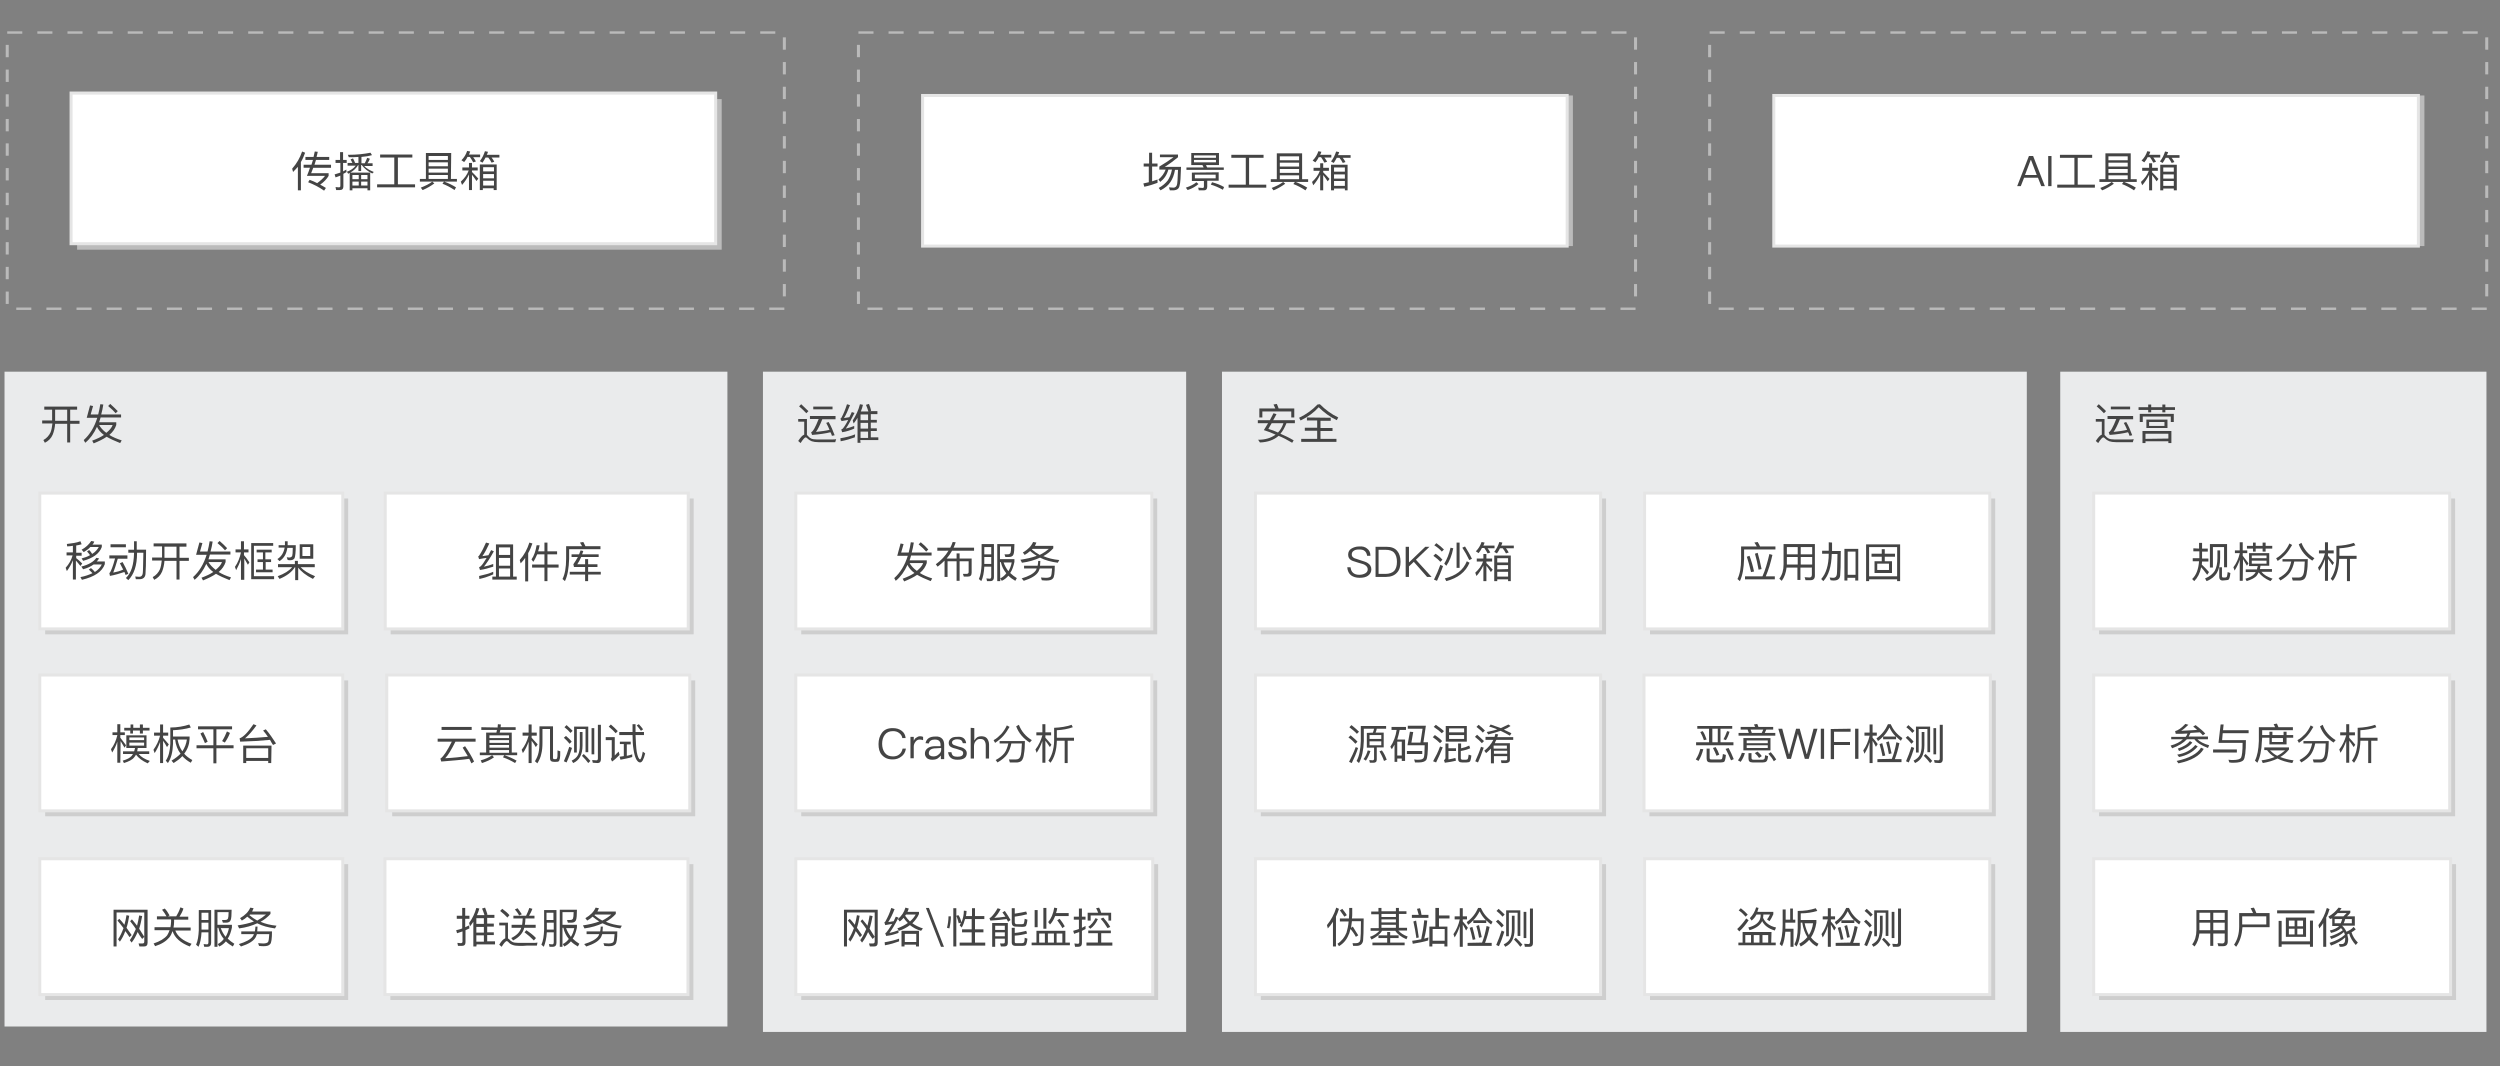 <?xml version="1.0" encoding="utf-8"?>
<!-- Generator: Adobe Illustrator 22.1.0, SVG Export Plug-In . SVG Version: 6.00 Build 0)  -->
<svg version="1.1" id="svgwrapper_svg" xmlns="http://www.w3.org/2000/svg" xmlns:xlink="http://www.w3.org/1999/xlink" x="0px"
	 y="0px" width="830px" height="354px" viewBox="0 0 830 354" style="enable-background:new 0 0 830 354;" xml:space="preserve">
<rect x="0" y="0" width="830" height="354" fill="#808080" stroke="none"/>
<style type="text/css">
	.st0{display:none;fill:none;stroke:#999999;}
	.st1{fill:#EAEBEC;}
	.st2{enable-background:new    ;}
	.st3{fill:#444444;}
	.st4{opacity:0.6;enable-background:new    ;}
	.st5{fill:#BBBBBB;}
	.st6{fill:#FFFFFF;}
	.st7{fill:#E5E5E5;}
	.st8{fill:#BABABA;}
</style>
<path class="st0" d="M341.2,370.4L341.2,370.4"/>
<g id="middlegroup" transform="translate(0,0)">
</g>
<g>
	<rect x="1.5" y="123.4" class="st1" width="240" height="217.4"/>
</g>
<g transform="translate(10 10)">
	<g class="st2">
		<path class="st3" d="M15.6,125v1h-2.3v3.7h3.1v1h-3.1v6.2h-1v-6.2h-4c-0.1,1.4-0.4,2.6-0.8,3.6c-0.5,1.2-1.4,2.1-2.6,2.7l-0.5-0.9
			c1.1-0.6,1.9-1.5,2.4-2.6c0.3-0.8,0.5-1.8,0.6-2.9H4v-1h3.3c0-0.2,0-0.4,0-0.5V126H4.7v-1H15.6z M8.3,129.2c0,0.2,0,0.3,0,0.5h4
			V126h-4V129.2z"/>
		<path class="st3" d="M19.9,124.6l1,0.2l-0.8,2.8h2.5c0.3-1.1,0.5-2.2,0.7-3.4l1,0.1c-0.2,1.2-0.4,2.3-0.7,3.3h6.6v1h-6.8
			c-0.2,0.6-0.3,1.1-0.5,1.6h5.7v0.9c-0.4,1.2-1.1,2.3-2.3,3.3c1.1,0.7,2.5,1.3,4.1,1.8l-0.5,0.9c-1.8-0.7-3.3-1.4-4.5-2.1
			c-1.1,0.8-2.6,1.5-4.3,2.2l-0.5-0.9c1.6-0.6,2.9-1.2,3.9-1.9c-1.1-0.8-1.9-1.8-2.3-2.7c-1,2.2-2.3,4-3.9,5.3l-0.5-0.9
			c2-1.8,3.5-4.2,4.5-7.4h-3.5L19.9,124.6z M25.3,133.7c1-0.8,1.8-1.7,2.1-2.6h-4.5C23.4,132,24.2,132.9,25.3,133.7z M29.1,126.5
			l-0.7,0.7c-0.6-0.7-1.4-1.5-2.5-2.4l0.7-0.7C27.6,125,28.4,125.8,29.1,126.5z"/>
	</g>
</g>
<g>
	<rect x="405.7" y="123.4" class="st1" width="267.2" height="219.2"/>
</g>
<g transform="translate(10 10)">
	<g class="st2">
		<path class="st3" d="M411.6,129.5c0.4-0.8,0.8-1.5,1.2-2.3l1,0.3c-0.4,0.7-0.7,1.4-1.1,2h7.2v1h-2.8c-0.6,1.5-1.2,2.6-2,3.5
			c1.4,0.6,2.9,1.3,4.4,2.2L419,137c-1.5-0.9-3-1.7-4.5-2.3c-1.6,1.4-3.6,2.1-6.2,2.2l-0.6-0.9c2.4,0,4.3-0.6,5.8-1.7
			c-1.3-0.6-2.6-1.1-3.9-1.5c0.5-0.8,1-1.6,1.4-2.3h-3.4v-1H411.6z M419.7,128.6h-1v-2h-9.6v2h-1v-3h5.3c-0.2-0.5-0.4-0.9-0.6-1.3
			l1.1-0.2c0.2,0.4,0.4,0.9,0.6,1.5h5.2V128.6z M411.1,132.4c1.1,0.3,2.1,0.7,3.2,1.2c0.8-0.8,1.4-1.9,1.8-3.1h-3.9
			C411.8,131.2,411.4,131.8,411.1,132.4z"/>
		<path class="st3" d="M428.2,124.2c1.8,1.8,3.8,3.3,6.1,4.4l-0.5,0.9c-2.3-1.1-4.3-2.6-6-4.3c-1.5,1.7-3.5,3.2-6,4.4l-0.5-0.9
			c2.5-1.2,4.5-2.7,6.1-4.4L428.2,124.2L428.2,124.2z M431.8,128.7v1h-3.4v2.4h4v1h-4v2.6h5.3v1H422v-1h5.3V133h-4.1v-1h4.1v-2.4
			h-3.4v-1L431.8,128.7L431.8,128.7z"/>
	</g>
</g>
<g>
	<rect x="253.3" y="123.4" class="st1" width="140.5" height="219.2"/>
</g>
<g transform="translate(10 10)">
	<g class="st2">
		<path class="st3" d="M261.7,136.8c-0.9,0-1.6-0.1-2.2-0.3c-0.5-0.2-1-0.5-1.5-1c-0.2-0.2-0.4-0.3-0.5-0.3c-0.3,0-0.9,0.6-1.7,1.9
			l-0.8-0.7c0.8-1.2,1.4-1.9,2-2.1V130h-2v-0.9h2.9v5.3c0.1,0.1,0.2,0.2,0.3,0.3c0.3,0.4,0.7,0.7,1.1,0.9s1.1,0.3,1.9,0.3
			c0.7,0,1.6,0,2.7,0c0.7,0,1.4,0,2.1,0s1.2,0,1.6-0.1l-0.3,1h-3.2C263.4,136.8,262.6,136.8,261.7,136.8z M258.4,126.5l-0.7,0.7
			c-0.6-0.7-1.4-1.4-2.4-2.3l0.7-0.7C256.9,125.1,257.7,125.8,258.4,126.5z M267.4,128.2v1H263c-0.8,2-1.5,3.4-2.1,4.2
			c1.8-0.2,3.3-0.4,4.5-0.7c-0.3-0.8-0.7-1.5-1.1-2.3l0.8-0.3c0.8,1.3,1.4,2.8,2,4.4l-0.9,0.2c-0.1-0.4-0.3-0.9-0.5-1.2
			c-1.5,0.4-3.6,0.7-6.1,0.9l-0.3-0.9c0.6-0.2,1.4-1.6,2.5-4.4h-2.9v-1h8.5V128.2z M266.4,125v0.9H260V125H266.4z"/>
		<path class="st3" d="M273.8,135.2c-1.4,0.5-3,1-4.7,1.3l-0.1-1c1.8-0.3,3.5-0.7,4.9-1.3L273.8,135.2L273.8,135.2z M272.2,124.5
			c-0.7,1.8-1.3,3.2-2,4.3c0.6-0.1,1.2-0.2,1.8-0.3c0.3-0.5,0.5-1.1,0.8-1.7l0.9,0.3c-1.2,2.4-2.1,4.1-2.9,5.2
			c0.9-0.2,1.8-0.5,2.8-0.9v0.9c-1.4,0.6-2.7,1-4,1.2l-0.3-0.9c0.2-0.1,0.3-0.2,0.5-0.3c0.5-0.6,1.1-1.5,1.8-2.9
			c-0.7,0.1-1.5,0.3-2.2,0.4L269,129c0.2-0.1,0.3-0.2,0.4-0.4c0.7-1.3,1.3-2.8,1.8-4.4L272.2,124.5z M275.7,137h-1v-8.3
			c-0.4,0.7-0.8,1.3-1.3,1.9l-0.3-1c1.1-1.7,1.9-3.4,2.4-5.4l1,0.2c-0.2,0.8-0.4,1.5-0.7,2.2h2.5c-0.2-0.7-0.5-1.5-0.8-2.2l1-0.3
			c0.3,0.8,0.6,1.6,0.7,2.3l-0.4,0.1h2.5v1h-2.2v1.9h2v0.9h-2v1.9h2v0.9h-2v2.1h2.5v0.9h-6L275.7,137L275.7,137z M275.7,127.6v1.9
			h2.5v-1.9H275.7z M275.7,132.3h2.5v-1.9h-2.5V132.3z M275.7,135.4h2.5v-2.1h-2.5V135.4z"/>
	</g>
</g>
<g>
	<rect x="684" y="123.4" class="st1" width="141.5" height="219.2"/>
</g>
<g transform="translate(10 10)">
	<g class="st2">
		<path class="st3" d="M692.5,136.8c-0.9,0-1.6-0.1-2.2-0.3c-0.5-0.2-1-0.5-1.5-1c-0.2-0.2-0.4-0.3-0.5-0.3c-0.3,0-0.9,0.6-1.7,1.9
			l-0.8-0.7c0.8-1.2,1.4-1.9,2-2.1V130h-2v-0.9h2.9v5.3c0.1,0.1,0.2,0.2,0.3,0.3c0.3,0.4,0.7,0.7,1.1,0.9c0.4,0.2,1.1,0.3,1.9,0.3
			c0.7,0,1.6,0,2.7,0c0.7,0,1.4,0,2.1,0c0.7,0,1.2,0,1.6-0.1l-0.3,1H695C694.2,136.8,693.4,136.8,692.5,136.8z M689.2,126.5
			l-0.7,0.7c-0.6-0.7-1.4-1.4-2.4-2.3l0.7-0.7C687.7,125.1,688.6,125.8,689.2,126.5z M698.2,128.2v1h-4.4c-0.8,2-1.5,3.4-2.1,4.2
			c1.8-0.2,3.3-0.4,4.5-0.7c-0.3-0.8-0.7-1.5-1.1-2.3l0.8-0.3c0.8,1.3,1.4,2.8,2,4.4l-0.9,0.2c-0.1-0.4-0.3-0.9-0.5-1.2
			c-1.5,0.4-3.6,0.7-6.1,0.9l-0.3-0.9c0.6-0.2,1.4-1.6,2.5-4.4h-2.9v-1h8.5V128.2z M697.2,125v0.9h-6.4V125H697.2z"/>
		<path class="st3" d="M703.2,125.2v-0.9h1v0.9h3.7v-0.9h1v0.9h3.2v0.9h-3.2v0.8h-1v-0.8h-3.7v0.8h-1v-0.8H700v-0.9H703.2z
			 M711.7,130.1h-1v-1.8h-9.3v1.8h-1v-2.7h11.3V130.1z M710.9,137.1h-1v-0.6h-7.6v0.6h-1v-4h9.6V137.1z M709.9,135.6V134h-7.6v1.7
			L709.9,135.6L709.9,135.6z M709.6,129.3v2.8h-7v-2.8H709.6z M708.6,130.1h-5.1v1.3h5.1V130.1z"/>
	</g>
</g>
<g>
	<g class="st4">
		<rect x="15" y="165.5" class="st5" width="100.6" height="45.1"/>
	</g>
	<g>
		<rect x="13.2" y="163.7" class="st6" width="100.6" height="45.1"/>
		<path class="st7" d="M114.3,209.3H12.7v-46.1h101.6C114.3,163.2,114.3,209.3,114.3,209.3z M13.7,208.3h99.6v-44.1H13.7V208.3z"/>
	</g>
</g>
<g>
	<g>
		<g class="st4">
			<rect x="130.2" y="225.9" class="st5" width="100.6" height="45.1"/>
		</g>
		<g>
			<rect x="128.4" y="224.1" class="st6" width="100.6" height="45.1"/>
			<path class="st7" d="M229.5,269.7H127.9v-46.1h101.6V269.7z M128.9,268.7h99.6v-44.1h-99.6V268.7z"/>
		</g>
	</g>
	<g transform="translate(20,12.633)">
		<g class="st2">
			<path class="st3" d="M137.9,232.6v1h-6.7c-1.3,2.6-2.4,4.5-3.4,5.5c2.5-0.1,5-0.4,7.5-0.7c-0.5-0.9-1.1-1.8-1.7-2.8l0.8-0.5
				c1.3,1.9,2.3,3.6,3,5.1l-0.9,0.6c-0.2-0.5-0.5-1-0.7-1.5c-2.8,0.4-5.9,0.6-9.3,0.9l-0.3-1c0.1,0,0.2-0.1,0.2-0.1
				c0.9-0.7,2.1-2.5,3.6-5.5h-4.7v-1H137.9z M136.6,228.7v1h-10v-1H136.6z"/>
			<path class="st3" d="M145.2,228.9l0.1-1.1l1,0.1c0,0.3-0.1,0.6-0.1,0.9h5v0.9h-5.1c-0.1,0.3-0.1,0.6-0.2,0.9h4v6.6h1.8v0.9h-4.2
				c1.5,0.5,2.8,1.1,4,1.8l-0.5,0.8c-1.3-0.8-2.6-1.4-4-1.9l0.4-0.7h-4l0.6,0.7c-1.1,0.8-2.4,1.4-4,1.9l-0.4-0.9
				c1.5-0.4,2.8-1,3.8-1.7h-4.1v-0.9h2.1v-6.6h3.4c0.1-0.3,0.1-0.6,0.2-0.9h-5.2v-0.9L145.2,228.9L145.2,228.9z M149,232.4v-0.9
				h-6.5v0.9H149z M149,234v-0.9h-6.5v0.9H149z M149,235.6v-0.9h-6.5v0.9H149z M149,237.3v-0.9h-6.5v0.9H149z"/>
			<path class="st3" d="M155.5,230.6v-2.7h1v2.7h1.7v1h-1.7v0.7c0.6,0.7,1.3,1.4,2,2.2l-0.6,0.9c-0.5-0.9-1-1.6-1.4-2.1v7.4h-1v-7.1
				c-0.5,1.4-1.1,2.7-1.9,3.8l-0.4-1.1c1.1-1.4,1.8-2.9,2.3-4.7h-2v-1L155.5,230.6L155.5,230.6z M158.8,237.2c0.2-0.9,0.3-2,0.3-3.4
				v-5.3h4.5V239c0,0.2,0.1,0.4,0.3,0.4h0.5c0.2,0,0.3,0,0.4-0.1c0.1-0.1,0.2-0.2,0.2-0.4c0.1-0.3,0.1-1.1,0.1-2.4l0.9,0.3
				c0,1,0,1.8-0.1,2.3s-0.2,0.8-0.4,1s-0.6,0.2-1,0.2h-0.6c-0.9,0-1.3-0.4-1.3-1.2v-9.7h-2.5v4.4c0,1.5-0.1,2.8-0.4,3.9
				c-0.2,1.1-0.7,2.1-1.3,3.1l-0.8-0.7C158.2,239.1,158.6,238.2,158.8,237.2z"/>
			<path class="st3" d="M169.8,233.6l-0.7,0.7c-0.5-0.6-1.1-1.3-1.9-2l0.7-0.6C168.6,232.3,169.3,232.9,169.8,233.6z M169.9,235.7
				c-0.5,1.7-1.1,3.3-1.8,4.8l-0.9-0.4c0.7-1.6,1.3-3.2,1.8-4.8L169.9,235.7z M170.1,230l-0.7,0.7c-0.5-0.6-1.1-1.2-2-1.9l0.7-0.7
				C168.9,228.8,169.5,229.4,170.1,230z M173.4,230.4v4.4c0,1.6-0.3,2.9-0.8,3.8s-1.2,1.6-2.3,2.1l-0.5-0.8c1-0.5,1.7-1.1,2.1-1.9
				c0.4-0.8,0.6-1.9,0.6-3.2v-4.4L173.4,230.4L173.4,230.4z M175.3,237.1h-0.9v-7.7h-2.9v7.8h-0.9v-8.6h4.7L175.3,237.1L175.3,237.1
				z M176,240l-0.7,0.7c-0.5-0.7-1.2-1.5-2.1-2.4l0.6-0.6C174.7,238.5,175.4,239.3,176,240z M177.3,229.1v8.7h-0.9v-8.7H177.3
				L177.3,229.1z M176.8,240.6l-0.2-0.9c0.5,0,1,0.1,1.4,0.1c0.3,0,0.5-0.2,0.5-0.6V228h1v11.5c0,0.8-0.4,1.2-1.1,1.2L176.8,240.6
				L176.8,240.6L176.8,240.6z"/>
			<path class="st3" d="M184.1,232.1v6.1c0.4-0.4,0.8-0.9,1.3-1.3l0.3,1.1c-0.8,0.8-1.6,1.6-2.5,2.2l-0.4-0.9
				c0.2-0.2,0.3-0.4,0.3-0.6v-5.6h-2v-1H184.1L184.1,232.1z M185.1,230.1l-0.7,0.7c-0.6-0.7-1.3-1.4-2.3-2.2l0.7-0.7
				C183.7,228.7,184.5,229.4,185.1,230.1z M191.2,239.4c-0.4-0.8-0.7-2-0.9-3.4c-0.2-1.2-0.3-2.8-0.3-4.6h-4.4v-1h4.4
				c0-0.8,0-1.7,0-2.6h1c0,0.9,0,1.8,0,2.6h2.8v1H191c0.1,2.4,0.2,4.3,0.4,5.6c0.3,1.6,0.7,2.4,1.1,2.5c0.3-0.1,0.6-0.9,0.9-2.6
				l0.8,0.6c-0.5,2-1,3-1.7,3C192,240.5,191.6,240.1,191.2,239.4z M185.8,234.5v-0.9h3.6v0.9h-1.3v3.8c0.6-0.1,1.2-0.3,1.8-0.5v0.9
				c-1.2,0.4-2.5,0.6-3.9,0.9l-0.3-1c0.5-0.1,0.9-0.1,1.4-0.2v-4h-1.3V234.5z M193.5,229.5l-0.7,0.5c-0.4-0.5-0.8-1.1-1.4-1.8
				l0.7-0.4C192.7,228.5,193.2,229,193.5,229.5z"/>
		</g>
	</g>
</g>
<g>
	<g>
		<g class="st4">
			<rect x="129.7" y="165.5" class="st5" width="100.6" height="45.1"/>
		</g>
		<g>
			<rect x="127.9" y="163.7" class="st6" width="100.6" height="45.1"/>
			<path class="st7" d="M229,209.3H127.4v-46.1H229V209.3z M128.4,208.3H228v-44.1h-99.6V208.3z"/>
		</g>
	</g>
	<g transform="translate(34.555,12.633)">
		<g class="st2">
			<path class="st3" d="M127.9,167.8c-0.8,1.7-1.5,3.1-2.3,4.2c0.7-0.1,1.3-0.2,2-0.3c0.3-0.5,0.6-1.1,0.9-1.7l0.9,0.4
				c-1.3,2.4-2.5,4.1-3.3,5.1c1-0.2,2.1-0.5,3.1-0.9v0.9c-1.5,0.5-3,0.9-4.4,1.1l-0.3-0.9c0.2-0.1,0.3-0.2,0.5-0.3
				c0.6-0.5,1.2-1.5,2-2.8c-0.8,0.1-1.6,0.2-2.5,0.4l-0.3-0.9c0.2-0.1,0.3-0.2,0.4-0.4c0.8-1.2,1.5-2.6,2.2-4.2L127.9,167.8z
				 M129.1,178.1c-1.3,0.6-2.8,1.1-4.5,1.5l-0.1-1c1.8-0.4,3.3-0.8,4.7-1.4v0.9H129.1z M135.8,178.8h1.2v1h-8.1v-1h1.2v-10.7h5.7
				L135.8,178.8L135.8,178.8z M134.8,171.6v-2.5h-3.7v2.5H134.8z M134.8,175.2v-2.6h-3.7v2.6H134.8z M134.8,178.8v-2.7h-3.7v2.7
				H134.8z"/>
			<path class="st3" d="M142.2,167.8c-0.4,1.1-0.8,2.2-1.4,3.2v9.4h-1v-7.8c-0.4,0.6-0.9,1.2-1.5,1.8l-0.3-1.1
				c1.5-1.7,2.5-3.6,3.2-5.8L142.2,167.8z M144.6,168.4c-0.1,0.7-0.3,1.4-0.5,2h2.1v-2.9h1v2.9h3.2v1h-3.2v3.4h3.7v1h-3.7v4.5h-1
				v-4.5h-4.1v-1h4.1v-3.4h-2.4c-0.4,0.9-0.8,1.8-1.3,2.5l-0.6-0.8c0.9-1.3,1.4-2.9,1.7-4.7H144.6z"/>
			<path class="st3" d="M159.8,168.7h5v1h-10.4v3.2c-0.1,3.1-0.5,5.6-1.4,7.4l-0.8-0.7c0.8-1.6,1.2-3.8,1.2-6.7v-4.2h5.3
				c-0.2-0.4-0.5-0.8-0.7-1.2l1.1-0.2C159.3,167.7,159.6,168.2,159.8,168.7z M159.1,170.3c-0.1,0.4-0.3,0.8-0.4,1.1h5.5v0.9h-5.8
				c-0.4,0.9-0.8,1.7-1.3,2.4h2.6V173h1v1.7h3.1v0.9h-3.1v1.6h4.2v0.9h-4.2v2.2h-1v-2.2h-5.1v-0.9h5.1v-1.6H156l-0.2-0.9
				c0.5-0.7,1-1.5,1.5-2.4h-2.1v-0.9h2.5c0.2-0.4,0.3-0.9,0.5-1.3L159.1,170.3z"/>
		</g>
	</g>
</g>
<g>
	<g>
		<g class="st4">
			<rect x="15" y="225.9" class="st5" width="100.6" height="45.1"/>
		</g>
		<g>
			<rect x="13.2" y="224.1" class="st6" width="100.6" height="45.1"/>
			<path class="st7" d="M114.3,269.7H12.7v-46.1h101.6C114.3,223.6,114.3,269.7,114.3,269.7z M13.7,268.7h99.6v-44.1H13.7V268.7z"/>
		</g>
	</g>
	<g transform="translate(26.445,12.633)">
		<g class="st2">
			<path class="st3" d="M13.5,240.6h-1v-7c-0.4,1.3-1,2.5-1.7,3.6l-0.4-1.1c1-1.3,1.7-2.9,2.1-4.6v-0.1h-1.6v-0.9h1.6v-2.7h1v2.7H15
				v0.9h-1.5v0.9c0.6,0.7,1.2,1.6,1.9,2.5l-0.5,0.8c-0.5-0.9-1-1.7-1.3-2.2L13.5,240.6L13.5,240.6z M18.1,238.8
				c-0.6,0.8-1.8,1.4-3.4,1.9l-0.4-0.8c1.4-0.4,2.4-0.9,3-1.6c0.1-0.2,0.3-0.4,0.4-0.6h-3.3v-0.9h3.7c0.1-0.3,0.2-0.7,0.3-1.1h-2.9
				v-4.2h6.7v4.2h-2.9c-0.1,0.4-0.1,0.7-0.2,1.1h4v0.9h-3.5c0.8,1,2,1.7,3.7,2.3l-0.7,0.8c-1.8-0.8-3.1-1.8-3.9-2.9
				C18.6,238.1,18.4,238.5,18.1,238.8z M16.9,229v-1.1h0.9v1.1H20v-1.1h1v1.1h2.2v0.9H21v1h-1v-1h-2.3v1h-0.9v-1h-2V229H16.9z
				 M21.4,233.1v-0.9h-4.9v0.9H21.4z M21.4,233.9h-4.9v1h4.9V233.9z"/>
			<path class="st3" d="M26.7,230.6v-2.7h1v2.7h1.7v1h-1.7v0.7c0.6,0.7,1.2,1.4,1.9,2.2l-0.6,0.9c-0.5-0.9-0.9-1.6-1.3-2.1v7.4h-1
				v-7c-0.5,1.4-1.1,2.6-1.8,3.7l-0.4-1.1c1-1.4,1.8-3,2.2-4.7h-2v-1L26.7,230.6L26.7,230.6z M36.9,228.9c-1.8,0.5-3.7,0.8-5.9,0.9
				v2.1h5.5v0.8c-0.1,1.9-0.7,3.5-1.8,4.9c0.7,0.8,1.6,1.5,2.7,2.1l-0.5,0.9c-1.1-0.6-2.1-1.4-2.8-2.2c-0.8,0.9-1.8,1.6-2.9,2.3
				l-0.7-0.8c1.2-0.7,2.2-1.5,3-2.3c-1-1.3-1.6-2.9-1.8-4.7H31v1.4c-0.1,2.7-0.6,4.8-1.7,6.4l-0.7-0.8c0.9-1.3,1.4-3.2,1.5-5.6v-5.4
				c2.3,0,4.5-0.4,6.3-1L36.9,228.9z M35.6,232.9h-3.1c0.3,1.5,0.8,2.8,1.6,3.9C34.9,235.6,35.4,234.3,35.6,232.9z"/>
			<path class="st3" d="M50.6,228.5v1h-5.2v5.3h5.7v1h-5.7v5h-1v-5h-5.6v-1h5.6v-5.3h-5.1v-1H50.6L50.6,228.5z M42.5,233.6l-0.9,0.5
				c-0.5-1.2-1-2.3-1.5-3.2l0.9-0.5C41.5,231.3,42,232.4,42.5,233.6z M49.9,230.7c-0.4,1.1-1,2.2-1.7,3.2l-0.9-0.5
				c0.7-1.1,1.2-2.2,1.6-3.2L49.9,230.7z"/>
			<path class="st3" d="M53.1,232.5c1.2-0.4,2.8-2,4.6-4.7l1,0.4c-1.3,1.8-2.5,3.2-3.8,4.3c2.7-0.1,5.2-0.3,7.6-0.5
				c-0.5-0.8-1.1-1.5-1.6-2.1l0.9-0.4c1.2,1.4,2.3,3,3.4,4.7l-1,0.5c-0.4-0.6-0.7-1.1-1-1.7c-3,0.3-6.2,0.5-9.9,0.6L53.1,232.5z
				 M63.6,240.7h-1V240h-7.3v0.7h-1v-5.8h9.4L63.6,240.7L63.6,240.7z M62.6,239v-3.2h-7.3v3.2H62.6z"/>
		</g>
	</g>
</g>
<g>
	<g>
		<g class="st4">
			<rect x="15" y="286.9" class="st5" width="100.6" height="45.1"/>
		</g>
		<g>
			<rect x="13.2" y="285.1" class="st6" width="100.6" height="45.1"/>
			<path class="st7" d="M114.3,330.7H12.7v-46.1h101.6C114.3,284.6,114.3,330.7,114.3,330.7z M13.7,329.7h99.6v-44.1H13.7V329.7z"/>
		</g>
	</g>
	<g transform="translate(27,12.633)">
		<g class="st2">
			<path class="st3" d="M19.3,301.6l-0.3-1h1.3c0.4,0,0.6-0.2,0.6-0.6v-9.7h-9.2v11.3h-1v-12.2H22v10.9c0,0.9-0.4,1.3-1.2,1.3
				L19.3,301.6L19.3,301.6z M14.6,296.5c-0.5,1.4-1.1,2.5-1.8,3.5l-0.6-0.8c0.7-1,1.3-2.3,1.8-3.7c-0.7-0.9-1.3-1.7-2-2.5l0.6-0.6
				c0.5,0.5,1.1,1.2,1.7,2c0.3-1,0.5-2,0.7-3.2l0.9,0.2c-0.2,1.4-0.5,2.8-0.9,4c0.5,0.7,1.1,1.5,1.7,2.4l-0.7,0.7
				C15.5,297.8,15.1,297.1,14.6,296.5z M18.7,296.8c-0.6,1.4-1.2,2.5-2,3.5l-0.6-0.8c0.8-1.1,1.4-2.3,2-3.7c-0.6-1-1.3-1.8-1.9-2.6
				l0.6-0.6c0.5,0.6,1.1,1.3,1.7,2.1c0.3-1.1,0.5-2.2,0.7-3.4l1,0.2c-0.3,1.6-0.6,3-1,4.2c0.5,0.8,1.1,1.7,1.7,2.7l-0.7,0.7
				C19.6,298.3,19.1,297.6,18.7,296.8z"/>
			<path class="st3" d="M33.9,289c-0.3,1-0.8,1.9-1.3,2.7h2.9v1h-4.7v0.7c0,0.7-0.1,1.4-0.2,1.9h5.7v1h-5.1c0.7,1.9,2.5,3.4,5.4,4.4
				l-0.6,0.9c-3.1-1.2-5-2.9-5.7-5.1c-0.3,0.8-0.6,1.5-1.1,2.1c-1,1.2-2.5,2.2-4.7,2.9l-0.5-0.9c2.1-0.7,3.6-1.6,4.5-2.7
				c0.3-0.5,0.6-1.1,0.8-1.7h-5v-1h5.3c0.1-0.6,0.2-1.3,0.2-1.9v-0.7h-4.7v-1h6.4c0.5-0.8,1-1.8,1.4-3L33.9,289z M29.3,291.3
				l-0.9,0.5c-0.5-0.9-1-1.7-1.6-2.4l0.9-0.4C28.3,289.6,28.8,290.4,29.3,291.3z"/>
			<path class="st3" d="M38.9,301.7l-0.8-0.7c0.6-1.3,0.8-2.9,0.9-4.8v-6.7h4.1v10.9c0,0.8-0.4,1.3-1.2,1.3h-1.1l-0.2-0.9
				c0.4,0,0.7,0.1,1.1,0.1c0.4,0,0.5-0.3,0.5-0.8v-3.2h-2.3C39.8,298.8,39.5,300.5,38.9,301.7z M42.2,290.4h-2.3v2.4h2.3V290.4z
				 M39.9,296h2.3v-2.3h-2.3V296z M45.2,301.7h-1v-12.3h5.7c0,1.7-0.1,2.9-0.3,3.4c-0.2,0.6-0.7,0.9-1.6,0.9h-1l-0.3-0.9
				c0.2,0,0.5,0,0.9,0c0.3,0,0.6,0,0.7-0.1c0.2-0.1,0.3-0.2,0.4-0.4c0.1-0.3,0.2-1,0.2-2.1h-3.7v4.2H50v0.9
				c-0.3,1.4-0.7,2.7-1.4,3.7c0.6,0.6,1.4,1.2,2.2,1.7l-0.5,0.9c-0.9-0.5-1.7-1.1-2.3-1.7c-0.6,0.7-1.3,1.3-2.2,1.7l-0.5-0.8
				c0.8-0.4,1.5-1,2-1.7c-0.9-1.1-1.5-2.3-1.8-3.7h-0.3V301.7z M47.9,298.4c0.5-0.8,0.9-1.8,1.1-2.9h-2.7
				C46.7,296.6,47.2,297.5,47.9,298.4z"/>
			<path class="st3" d="M57.2,288.9c-0.2,0.4-0.3,0.7-0.5,1.1h6.1v0.8c-0.9,1-2,1.9-3.3,2.6c1.6,0.7,3.3,1.1,5.3,1.3l-0.5,0.9
				c-2.2-0.3-4.2-0.8-5.9-1.7c-1.7,0.8-3.7,1.4-6,1.7l-0.5-1c2-0.3,3.8-0.7,5.4-1.3c-0.8-0.5-1.5-1-2.2-1.6
				c-0.5,0.5-1.1,0.9-1.8,1.3l-0.6-0.8c1.7-1,2.8-2.1,3.4-3.5L57.2,288.9z M58.5,295c0,0.6-0.1,1.1-0.1,1.6h4.9
				c0,2.4-0.2,3.8-0.6,4.2c-0.4,0.5-1.1,0.7-2.1,0.7c-0.4,0-1,0-1.6-0.1l-0.3-0.9l1.7,0.1c0.8,0,1.4-0.2,1.6-0.5
				c0.2-0.3,0.3-1.2,0.4-2.6h-4.1c-0.1,0.4-0.3,0.7-0.4,1c-0.7,1.3-2.4,2.3-4.9,3.1l-0.7-0.8c2.3-0.7,3.8-1.5,4.6-2.5
				c0.2-0.3,0.3-0.5,0.4-0.8h-4.2v-0.9h4.5c0.1-0.5,0.2-1,0.2-1.6L58.5,295L58.5,295z M61.3,291H56l-0.2,0.2
				c0.8,0.7,1.7,1.3,2.6,1.8C59.5,292.4,60.5,291.7,61.3,291z"/>
		</g>
	</g>
</g>
<g>
	<g>
		<g class="st4">
			<rect x="129.6" y="286.9" class="st5" width="100.6" height="45.1"/>
		</g>
		<g>
			<rect x="127.8" y="285.1" class="st6" width="100.6" height="45.1"/>
			<path class="st7" d="M228.9,330.7H127.3v-46.1h101.6V330.7z M128.3,329.7h99.6v-44.1h-99.6L128.3,329.7L128.3,329.7z"/>
		</g>
	</g>
	<g transform="translate(26.445,12.633)">
		<g class="st2">
			<path class="st3" d="M129.4,295.6c-0.4,0.2-0.9,0.4-1.3,0.6v4c0,0.8-0.4,1.2-1.2,1.2h-1.3l-0.2-1c0.4,0,0.8,0.1,1.1,0.1
				c0.4,0,0.6-0.2,0.6-0.5v-3.4c-0.6,0.2-1.2,0.4-1.8,0.6l-0.3-1c0.7-0.2,1.4-0.3,2-0.6v-3.2h-1.8v-1h1.8v-2.6h1v2.6h1.4v1H128v2.8
				c0.4-0.2,0.9-0.4,1.3-0.6L129.4,295.6L129.4,295.6z M131.7,301.6h-1v-8.2c-0.3,0.5-0.7,1-1.1,1.5l-0.3-1.1c1.1-1.5,1.9-3.2,2.4-5
				l1,0.2c-0.2,0.8-0.5,1.5-0.8,2.2h2.5c-0.2-0.7-0.5-1.5-0.8-2.2l1-0.3c0.3,0.8,0.6,1.6,0.8,2.3l-0.4,0.1h2.7v1h-2.4v1.9h2.2v1
				h-2.2v1.9h2.2v0.9h-2.2v2.1h2.6v1h-6.1L131.7,301.6L131.7,301.6z M131.7,292.2v1.9h2.5v-1.9H131.7z M131.7,297h2.5v-1.9h-2.5V297
				z M131.7,300h2.5v-2.1h-2.5V300z"/>
			<path class="st3" d="M146,301.4c-0.9,0-1.7-0.1-2.2-0.3c-0.6-0.2-1.1-0.5-1.5-1c-0.2-0.2-0.4-0.3-0.5-0.3c-0.3,0-0.9,0.6-1.7,1.9
				l-0.8-0.7c0.7-1.2,1.4-1.9,2-2.1v-4.3h-2v-0.9h2.9v5.2c0.1,0.1,0.2,0.2,0.4,0.3c0.3,0.4,0.7,0.7,1.1,0.9c0.4,0.2,1.1,0.3,1.9,0.3
				c0.7,0,1.7,0,2.8,0c0.6,0,1.3,0,2,0s1.2,0,1.6-0.1l-0.2,1h-3.2C147.7,301.4,146.9,301.4,146,301.4z M142.7,291.2L142,292
				c-0.6-0.7-1.4-1.4-2.4-2.2l0.7-0.7C141.3,289.8,142.1,290.5,142.7,291.2z M146.9,294.4c0.1-0.6,0.1-1.3,0.2-2.1H144v-0.9h4.2
				c0.4-0.8,0.8-1.7,1.1-2.6l1,0.3c-0.3,0.9-0.7,1.6-1.1,2.3h1.8v0.9h-3c0,0.8-0.1,1.5-0.2,2.1h3.6v1h-3.8c-0.4,1.7-1.6,3.1-3.7,4.2
				l-0.6-0.8c1.8-0.9,2.9-2,3.3-3.4h-3.2v-1H146.9z M146.8,290.9l-0.9,0.4c-0.4-0.8-0.9-1.4-1.4-2l0.9-0.4
				C145.9,289.5,146.3,290.2,146.8,290.9z M151.5,298.8l-0.7,0.8c-1-1-2-1.9-3.1-2.7l0.6-0.7C149.5,297,150.6,297.8,151.5,298.8z"/>
			<path class="st3" d="M154.1,301.7l-0.8-0.7c0.6-1.3,0.8-2.9,0.9-4.8v-6.7h4.1v10.9c0,0.8-0.4,1.3-1.2,1.3H156l-0.2-0.9
				c0.4,0,0.7,0.1,1.1,0.1c0.4,0,0.5-0.3,0.5-0.8v-3.2h-2.3C155,298.8,154.6,300.5,154.1,301.7z M157.3,290.4H155v2.4h2.3V290.4z
				 M155.1,296h2.3v-2.3h-2.3V296z M160.4,301.7h-1v-12.3h5.7c0,1.7-0.1,2.9-0.3,3.4c-0.2,0.6-0.7,0.9-1.6,0.9h-1.1l-0.3-0.9
				c0.2,0,0.5,0,0.9,0c0.3,0,0.6,0,0.7-0.1c0.2-0.1,0.3-0.2,0.4-0.4c0.1-0.3,0.2-1,0.2-2.1h-3.7v4.2h4.8v0.9
				c-0.3,1.4-0.7,2.7-1.4,3.7c0.6,0.6,1.4,1.2,2.2,1.7l-0.5,0.9c-0.9-0.5-1.7-1.1-2.3-1.7c-0.6,0.7-1.3,1.3-2.2,1.7l-0.5-0.8
				c0.8-0.4,1.5-1,2-1.7c-0.9-1.1-1.5-2.3-1.8-3.7h-0.3v6.3H160.4z M163.1,298.4c0.5-0.8,0.9-1.8,1.1-2.9h-2.7
				C161.9,296.6,162.4,297.5,163.1,298.4z"/>
			<path class="st3" d="M172.4,288.9c-0.2,0.4-0.3,0.7-0.5,1.1h6.1v0.8c-0.9,1-2,1.9-3.3,2.6c1.6,0.7,3.3,1.1,5.3,1.3l-0.5,0.9
				c-2.2-0.3-4.2-0.8-5.9-1.7c-1.7,0.8-3.7,1.4-6,1.7l-0.5-1c2-0.3,3.8-0.7,5.4-1.3c-0.8-0.5-1.5-1-2.2-1.6
				c-0.5,0.5-1.1,0.9-1.8,1.3l-0.6-0.8c1.7-1,2.8-2.1,3.4-3.5L172.4,288.9z M173.7,295c0,0.6-0.1,1.1-0.1,1.6h4.9
				c0,2.4-0.2,3.8-0.6,4.2c-0.4,0.5-1.1,0.7-2.1,0.7c-0.4,0-1,0-1.6-0.1l-0.3-0.9l1.7,0.1c0.8,0,1.4-0.2,1.6-0.5
				c0.2-0.3,0.3-1.2,0.4-2.6h-4.1c-0.1,0.4-0.3,0.7-0.4,1c-0.7,1.3-2.4,2.3-4.9,3.1l-0.7-0.8c2.3-0.7,3.8-1.5,4.6-2.5
				c0.2-0.3,0.3-0.5,0.4-0.8h-4.2v-0.9h4.5c0.1-0.5,0.2-1,0.2-1.6L173.7,295L173.7,295z M176.5,291h-5.4l-0.2,0.2
				c0.8,0.7,1.7,1.3,2.6,1.8C174.7,292.4,175.7,291.7,176.5,291z"/>
		</g>
	</g>
</g>
<g>
	<g>
		<g class="st4">
			<rect x="266" y="286.9" class="st5" width="118.5" height="45.1"/>
		</g>
		<g>
			<rect x="264.2" y="285.1" class="st6" width="118.5" height="45.1"/>
			<path class="st7" d="M383.2,330.7H263.7v-46.1h119.5V330.7z M264.7,329.7h117.5v-44.1H264.7V329.7z"/>
		</g>
	</g>
	<g transform="translate(20,12.633)">
		<g class="st2">
			<path class="st3" d="M268.8,301.6l-0.3-1h1.3c0.4,0,0.6-0.2,0.6-0.6v-9.7h-9.2v11.3h-1v-12.2h11.2v10.9c0,0.9-0.4,1.3-1.2,1.3
				L268.8,301.6L268.8,301.6z M264.1,296.5c-0.5,1.4-1.1,2.5-1.8,3.5l-0.6-0.8c0.7-1,1.3-2.3,1.8-3.7c-0.7-0.9-1.3-1.7-2-2.5
				l0.6-0.6c0.5,0.5,1.1,1.2,1.7,2c0.3-1,0.5-2,0.7-3.2l0.9,0.2c-0.2,1.4-0.5,2.8-0.9,4c0.5,0.7,1.1,1.5,1.7,2.4l-0.7,0.7
				C265,297.8,264.6,297.1,264.1,296.5z M268.2,296.8c-0.6,1.4-1.2,2.5-2,3.5l-0.6-0.8c0.8-1.1,1.4-2.3,2-3.7
				c-0.6-1-1.3-1.8-1.9-2.6l0.6-0.6c0.5,0.6,1.1,1.3,1.7,2.1c0.3-1.1,0.5-2.2,0.7-3.4l1,0.2c-0.3,1.6-0.6,3-1,4.2
				c0.5,0.8,1.1,1.7,1.7,2.7l-0.7,0.7C269.1,298.3,268.6,297.6,268.2,296.8z"/>
			<path class="st3" d="M277,289.2c-0.7,1.8-1.4,3.2-2.1,4.3c0.6-0.1,1.2-0.2,1.8-0.3c0.2-0.5,0.5-1,0.7-1.5l0.9,0.3
				c-1.2,2.4-2.2,4-3,5.1c1-0.2,2-0.5,3-0.9v0.9c-1.4,0.5-2.8,0.9-4.1,1l-0.3-0.9c0.2-0.1,0.3-0.2,0.4-0.3c0.5-0.6,1.1-1.5,1.9-2.8
				c-0.8,0.1-1.5,0.3-2.3,0.4l-0.3-0.9c0.2-0.1,0.3-0.2,0.4-0.4c0.7-1.3,1.4-2.7,1.9-4.4L277,289.2z M278.5,299.9
				c-1.4,0.5-2.9,1-4.7,1.3l-0.1-1c1.8-0.3,3.4-0.7,4.8-1.2L278.5,299.9L278.5,299.9z M281.7,289c-0.1,0.4-0.3,0.8-0.4,1.1h3.8v0.7
				c-0.5,1.2-1.3,2.2-2.2,3.1c1,0.7,2.2,1.3,3.5,1.7l-0.6,0.8c-1.5-0.4-2.7-1.1-3.7-1.9c-1,0.8-2.2,1.4-3.6,1.9l-0.6-0.8
				c1.3-0.5,2.5-1.1,3.5-1.8c-0.5-0.5-1-1.1-1.4-1.7c-0.4,0.4-0.8,0.9-1.3,1.2l-0.6-0.8c1.2-1,2.1-2.3,2.5-3.8L281.7,289z
				 M285.1,301.6h-1V301h-3.8v0.6h-1v-5.2h5.8V301.6z M284.2,300.1v-2.7h-3.8v2.7H284.2z M282.1,293.3c0.8-0.7,1.4-1.4,1.9-2.3h-3.2
				c-0.1,0.1-0.2,0.3-0.3,0.4C281,292.1,281.5,292.7,282.1,293.3z"/>
			<path class="st3" d="M288.4,288.8l5,12.9h-1l-5-12.9H288.4z"/>
			<path class="st3" d="M295.7,291.6c0,1.4-0.2,2.7-0.5,4l-0.8-0.2c0.3-1.2,0.5-2.5,0.5-3.8H295.7z M297.5,288.9v12.7h-1v-12.7
				H297.5z M299.2,293.6c0.5-1.2,0.8-2.5,0.8-3.9l0.9,0.1c0,0.6-0.1,1.1-0.2,1.7h2v-2.6h1v2.6h3.1v1h-3.1v3.4h2.8v1h-2.8v3.4h3.4v1
				h-8.5v-1h4v-3.4h-3.2v-1h3.2v-3.4h-2.2c-0.3,1-0.6,2-1.1,2.8l-0.7-0.7c0.2-0.3,0.3-0.6,0.4-0.9l-0.7,0.2
				c-0.2-0.9-0.5-1.7-0.8-2.5l0.7-0.2C298.7,291.9,299,292.7,299.2,293.6z"/>
			<path class="st3" d="M315.5,292.8l-0.8,0.6c-0.2-0.3-0.3-0.6-0.5-0.9c-1.5,0.2-3.3,0.4-5.4,0.5l-0.3-0.8c0.2-0.1,0.3-0.2,0.5-0.3
				c0.9-0.9,1.6-1.9,2.2-3l1,0.3c-0.6,1.2-1.3,2.2-2.1,2.9c1.2-0.1,2.4-0.2,3.7-0.4c-0.3-0.4-0.6-0.9-1-1.4l0.8-0.5
				C314.4,291,315.1,292,315.5,292.8z M310.4,301.7h-1v-7.9h5.2v6.6c0,0.8-0.4,1.2-1.2,1.2h-1.1l-0.3-1h1.1c0.4,0,0.5-0.2,0.5-0.5
				V299h-3.2V301.7z M313.6,294.7h-3.2v1.4h3.2V294.7z M310.4,298.2h3.2v-1.3h-3.2V298.2z M317.2,295c-0.9,0-1.3-0.5-1.3-1.4v-4.7h1
				v1.8c1.5-0.2,2.8-0.5,3.8-0.7l0.3,0.9c-1.2,0.3-2.5,0.6-4.1,0.8v1.8c0,0.4,0.2,0.7,0.6,0.7h1.8c0.3,0,0.5-0.1,0.6-0.2
				c0.1-0.2,0.2-0.7,0.3-1.6l0.9,0.3c-0.1,1.1-0.3,1.8-0.5,2.1c-0.2,0.2-0.6,0.3-1.1,0.3L317.2,295L317.2,295z M316.9,300.1
				c0,0.3,0.2,0.4,0.5,0.4h1.9c0.3,0,0.5-0.1,0.6-0.2c0.2-0.2,0.3-0.7,0.3-1.6l0.9,0.3c-0.1,1.1-0.3,1.8-0.5,2.1
				c-0.2,0.2-0.6,0.3-1.1,0.3h-2.4c-0.8,0-1.2-0.4-1.2-1.1v-4.9h1v1.7c1.4-0.1,2.6-0.4,3.8-0.7l0.3,0.9c-1.3,0.4-2.6,0.6-4.1,0.7
				L316.9,300.1L316.9,300.1z"/>
			<path class="st3" d="M333.7,300.3h1.5v0.9h-12.7v-0.9h1.6v-3.9h9.6V300.3z M324.5,289.5v5.7h-1v-5.7H324.5z M326.9,300.3v-3H325
				v3H326.9z M327.4,288.8v6.9h-1v-6.9H327.4z M329.9,300.3v-3h-2v3H329.9z M328.6,294.3l-0.6-0.8c1-1.2,1.7-2.8,2-4.8l1,0.2
				c-0.1,0.6-0.2,1.1-0.4,1.6h4.2v1h-4.5C329.9,292.6,329.3,293.6,328.6,294.3z M332.7,300.3v-3h-1.9v3H332.7z M333.5,294.9
				l-0.8,0.6c-0.4-0.8-1-1.6-1.7-2.6l0.8-0.5C332.6,293.4,333.1,294.2,333.5,294.9z"/>
			<path class="st3" d="M336.9,301.6l-0.2-1c0.4,0,0.7,0.1,1.1,0.1s0.5-0.2,0.5-0.5v-3.4c-0.6,0.2-1.1,0.4-1.7,0.6l-0.3-1
				c0.7-0.2,1.3-0.4,1.9-0.6v-3.1h-1.7v-1h1.7V289h1v2.7h1.2v1h-1.2v2.7c0.4-0.2,0.8-0.4,1.2-0.6v1c-0.4,0.2-0.8,0.4-1.2,0.6v4.1
				c0,0.8-0.4,1.2-1.2,1.2h-1.1L336.9,301.6L336.9,301.6z M341.3,297.2v-0.9h7.5v0.9h-3.2v3.1h3.7v1h-8.6v-1h3.8v-3.1H341.3z
				 M345.6,290.4h3.3v2.6H348v-1.7h-5.9v1.7h-1v-2.6h3.5c-0.2-0.6-0.5-1.1-0.7-1.5l1-0.2C345.2,289.2,345.4,289.8,345.6,290.4z
				 M344.5,292.5c-0.6,1.4-1.5,2.5-2.5,3.2l-0.7-0.6c1-0.7,1.8-1.7,2.4-2.9L344.5,292.5z M348.6,295.1l-0.9,0.4
				c-0.7-1.1-1.4-2.2-2.3-3.1l0.9-0.4C347.2,293,348,294,348.6,295.1z"/>
		</g>
	</g>
</g>
<g>
	<g>
		<g class="st4">
			<rect x="266" y="165.5" class="st5" width="118.2" height="45.1"/>
		</g>
		<g>
			<rect x="264.2" y="163.7" class="st6" width="118.2" height="45.1"/>
			<path class="st7" d="M382.9,209.3H263.7v-46.1h119.2L382.9,209.3L382.9,209.3z M264.7,208.3h117.2v-44.1H264.7V208.3z"/>
		</g>
	</g>
	<g transform="translate(36.188,12.633)">
		<g class="st2">
			<path class="st3" d="M262.8,167.8l1,0.2l-0.8,2.8h2.5c0.3-1.1,0.5-2.2,0.7-3.4l1,0.1c-0.2,1.2-0.4,2.3-0.7,3.3h6.6v1h-6.8
				c-0.2,0.6-0.3,1.1-0.5,1.6h5.7v0.9c-0.4,1.2-1.1,2.3-2.3,3.3c1.1,0.7,2.5,1.3,4.1,1.8l-0.5,0.9c-1.8-0.7-3.3-1.4-4.5-2.1
				c-1.1,0.8-2.6,1.5-4.3,2.2l-0.5-0.9c1.6-0.6,2.9-1.2,3.9-1.9c-1.1-0.8-1.9-1.8-2.3-2.7c-1,2.2-2.3,4-3.9,5.3l-0.5-0.9
				c2-1.8,3.5-4.2,4.5-7.4h-3.5L262.8,167.8z M268.2,176.9c1-0.8,1.8-1.7,2.1-2.6h-4.5C266.3,175.2,267.1,176.1,268.2,176.9z
				 M272,169.8l-0.7,0.7c-0.6-0.7-1.4-1.5-2.5-2.4l0.7-0.7C270.5,168.2,271.3,169,272,169.8z"/>
			<path class="st3" d="M282.4,171.1v1.7h4v4.7c0,0.9-0.4,1.3-1.3,1.3h-1.3l-0.3-0.9h1.2c0.4,0,0.7-0.2,0.7-0.6v-3.6h-3v6.5h-1v-6.5
				h-3v5.2h-1v-5.4c-0.7,0.7-1.5,1.4-2.3,2l-0.6-0.8c1.8-1.3,3.2-2.8,4.2-4.5H275v-1h4.3c0.3-0.6,0.6-1.2,0.8-1.9l1,0.1
				c-0.2,0.6-0.4,1.2-0.7,1.8h6.8v1h-7.3c-0.5,0.9-1.1,1.8-1.8,2.6h3.3v-1.7L282.4,171.1L282.4,171.1z"/>
			<path class="st3" d="M289.6,180.3l-0.8-0.7c0.6-1.3,0.8-2.9,0.9-4.8V168h4.1v11c0,0.8-0.4,1.3-1.2,1.3h-1.1l-0.2-0.9
				c0.4,0,0.7,0.1,1.1,0.1s0.5-0.3,0.5-0.8v-3.2h-2.3C290.5,177.4,290.2,179.1,289.6,180.3z M292.9,169h-2.3v2.4h2.3V169z
				 M290.6,174.6h2.3v-2.3h-2.3V174.6z M295.9,180.3h-1V168h5.7c0,1.7-0.1,2.9-0.3,3.4c-0.2,0.6-0.7,0.9-1.6,0.9h-1.1l-0.3-0.9
				c0.2,0,0.5,0,0.9,0c0.3,0,0.6,0,0.7-0.1c0.2-0.1,0.3-0.2,0.4-0.4c0.1-0.3,0.2-1,0.2-2.1h-3.7v4.2h4.8v0.9
				c-0.3,1.4-0.7,2.7-1.4,3.7c0.6,0.6,1.4,1.2,2.2,1.7l-0.5,0.9c-0.9-0.5-1.7-1.1-2.3-1.7c-0.6,0.7-1.3,1.3-2.2,1.7l-0.5-0.8
				c0.8-0.4,1.5-1,2-1.7c-0.9-1.1-1.5-2.3-1.8-3.7h-0.3L295.9,180.3L295.9,180.3z M298.6,177c0.5-0.8,0.9-1.8,1.1-2.9H297
				C297.4,175.2,297.9,176.1,298.6,177z"/>
			<path class="st3" d="M307.9,167.5c-0.2,0.4-0.3,0.7-0.5,1.1h6.1v0.8c-0.9,1-2,1.9-3.3,2.6c1.6,0.7,3.3,1.1,5.3,1.3l-0.5,0.9
				c-2.2-0.3-4.2-0.8-5.9-1.7c-1.7,0.8-3.7,1.4-6,1.7l-0.5-1c2-0.3,3.8-0.7,5.4-1.3c-0.8-0.5-1.5-1-2.2-1.6
				c-0.5,0.5-1.1,0.9-1.8,1.3l-0.6-0.8c1.7-1,2.8-2.1,3.4-3.5L307.9,167.5z M309.2,173.6c0,0.6-0.1,1.1-0.1,1.6h4.9
				c0,2.4-0.2,3.8-0.6,4.2c-0.4,0.5-1.1,0.7-2.1,0.7c-0.4,0-1,0-1.6-0.1l-0.3-0.9l1.7,0.1c0.8,0,1.4-0.2,1.6-0.5s0.3-1.2,0.4-2.6
				H309c-0.1,0.4-0.3,0.7-0.4,1c-0.7,1.3-2.4,2.3-4.9,3.1l-0.7-0.8c2.3-0.7,3.8-1.5,4.6-2.5c0.2-0.3,0.3-0.5,0.4-0.8h-4.2v-0.9h4.5
				c0.1-0.5,0.2-1,0.2-1.6H309.2z M312,169.6h-5.4l-0.2,0.2c0.8,0.7,1.7,1.3,2.6,1.8C310.2,171,311.2,170.3,312,169.6z"/>
		</g>
	</g>
</g>
<g>
	<g>
		<g class="st4">
			<rect x="266" y="225.9" class="st5" width="118.2" height="45.1"/>
		</g>
		<g>
			<rect x="264.2" y="224.1" class="st6" width="118.2" height="45.1"/>
			<path class="st7" d="M382.9,269.7H263.7v-46.1h119.2L382.9,269.7L382.9,269.7z M264.7,268.7h117.2v-44.1H264.7V268.7z"/>
		</g>
	</g>
	<g transform="translate(31.969,12.633)">
		<g class="st2">
			<path class="st3" d="M267.4,230c0.8,0.6,1.2,1.4,1.3,2.4h-1.1c-0.1-0.7-0.5-1.3-1.1-1.7c-0.5-0.4-1.2-0.6-2-0.6
				c-1.2,0-2.1,0.4-2.7,1.2s-0.9,1.8-0.9,3s0.3,2.2,0.9,3s1.5,1.2,2.7,1.2c0.8,0,1.5-0.2,2-0.6c0.6-0.4,1-1.1,1.2-2h1.1
				c-0.2,1.2-0.7,2.1-1.6,2.7c-0.8,0.6-1.7,0.9-2.8,0.9c-1.6,0-2.7-0.5-3.6-1.5c-0.8-0.9-1.1-2.1-1.1-3.6s0.4-2.7,1.1-3.7
				c0.8-1.1,2-1.6,3.6-1.6C265.7,229.1,266.6,229.4,267.4,230z"/>
			<path class="st3" d="M274.5,232v1.1c-0.4-0.1-0.7-0.2-1.1-0.2c-0.6,0-1,0.2-1.4,0.7s-0.6,1-0.6,1.7v3.8h-1.1V232h1.1v1.3
				c0.2-0.4,0.4-0.8,0.8-1c0.4-0.3,0.8-0.5,1.3-0.5C273.9,231.8,274.2,231.9,274.5,232z"/>
			<path class="st3" d="M280.9,232.7c0.4,0.5,0.6,1.1,0.6,2v4.7h-1.1v-1.2c-0.3,0.4-0.7,0.7-1.1,1c-0.5,0.3-1.1,0.4-1.8,0.4
				c-0.7,0-1.3-0.2-1.7-0.5c-0.4-0.4-0.7-0.9-0.7-1.5c0-0.8,0.3-1.4,1-1.9c0.6-0.4,1.4-0.6,2.5-0.6h1.7v-0.4c0-1.2-0.6-1.8-1.9-1.8
				c-0.5,0-1,0.1-1.3,0.3c-0.4,0.2-0.6,0.6-0.7,1l-1.1-0.1c0.2-0.8,0.5-1.3,1.1-1.7c0.5-0.3,1.2-0.5,2.1-0.5
				C279.6,231.8,280.4,232.1,280.9,232.7z M278.8,235.8c-1.6,0-2.4,0.6-2.4,1.6c0,0.3,0.1,0.6,0.4,0.8s0.6,0.3,1.1,0.3
				c0.7,0,1.3-0.2,1.8-0.7c0.5-0.4,0.8-0.9,0.8-1.5v-0.6L278.8,235.8z"/>
			<path class="st3" d="M288.8,234.1h-1.1c-0.1-0.4-0.3-0.8-0.6-1c-0.3-0.2-0.8-0.3-1.3-0.3s-0.9,0.1-1.2,0.3
				c-0.3,0.2-0.5,0.4-0.5,0.8c0,0.3,0.2,0.6,0.6,0.8c0.3,0.1,0.8,0.3,1.5,0.5c0.9,0.2,1.5,0.4,1.9,0.7c0.6,0.4,0.9,0.9,0.9,1.5
				c0,1.5-1,2.2-3.1,2.2c-1.9,0-2.9-0.8-3.1-2.5h1.1c0.1,0.6,0.3,1,0.6,1.2c0.3,0.2,0.8,0.3,1.4,0.3c1.3,0,1.9-0.4,1.9-1.2
				c0-0.4-0.2-0.7-0.7-0.9c-0.2-0.1-0.8-0.3-1.5-0.5c-0.9-0.2-1.5-0.4-1.8-0.6c-0.6-0.3-0.8-0.8-0.8-1.4s0.3-1.1,0.8-1.5
				s1.2-0.5,2-0.5C287.6,231.8,288.6,232.6,288.8,234.1z"/>
			<path class="st3" d="M291.5,229.1v4.1c0.3-0.5,0.6-0.8,1-1.1c0.4-0.2,0.8-0.3,1.3-0.3c0.8,0,1.5,0.2,1.9,0.7s0.7,1.2,0.7,2.1v4.6
				h-1.1v-4.4c0-0.7-0.2-1.2-0.5-1.6s-0.8-0.5-1.4-0.5s-1,0.2-1.4,0.7c-0.4,0.4-0.6,1-0.6,1.7v4.1h-1.1V229L291.5,229.1L291.5,229.1
				z"/>
			<path class="st3" d="M303.2,228.7c-0.7,1.2-1.3,2.1-2,2.9c-0.7,0.8-1.6,1.6-2.8,2.4l-0.5-0.9c1-0.5,1.8-1.3,2.6-2.1
				c0.7-0.8,1.3-1.7,1.8-2.8L303.2,228.7z M299.9,234.4v-1h8.4c0,1.8-0.1,3.2-0.3,4.2c-0.1,1.1-0.4,1.8-0.7,2.2
				c-0.3,0.4-0.8,0.6-1.5,0.7h-2.5l-0.3-1c0.8,0,1.6,0,2.3,0c0.8,0,1.2-0.3,1.5-1s0.4-2.1,0.5-4.3h-3.5c-0.3,1.5-0.8,2.7-1.4,3.6
				c-0.7,1-1.8,1.9-3.2,2.7l-0.6-0.8c1.3-0.7,2.3-1.5,2.9-2.3s1-1.9,1.3-3.2h-2.9L299.9,234.4L299.9,234.4z M310.6,233.1l-0.7,0.8
				c-2.2-1.4-3.7-3.2-4.5-5.4l0.9-0.5C307.1,230.1,308.5,231.8,310.6,233.1z"/>
			<path class="st3" d="M315.1,240.6h-1v-7.2c-0.5,1.4-1.1,2.7-1.9,3.9l-0.4-1.1c1.1-1.4,1.8-3,2.3-4.7h-2v-1h2v-2.7h1v2.7h1.9v1
				h-1.9v0.8c0.7,0.7,1.3,1.5,2,2.3l-0.5,0.8c-0.6-0.9-1.1-1.6-1.5-2.1V240.6z M324.2,228.8c-1.6,0.6-3.4,0.9-5.3,1v2.5h5.7v1h-2.1
				v7.4h-1v-7.4h-2.6v0.2c-0.1,3-0.8,5.4-2.1,7.1l-0.7-0.7c1.1-1.5,1.8-3.7,1.9-6.4V229c2.2-0.1,4.1-0.4,5.8-1L324.2,228.8z"/>
		</g>
	</g>
</g>
<g>
	<g>
		<g class="st4">
			<rect x="547.6" y="225.9" class="st5" width="115" height="45.1"/>
		</g>
		<g>
			<rect x="545.8" y="224.1" class="st6" width="115" height="45.1"/>
			<path class="st7" d="M661.3,269.7h-116v-46.1h116V269.7z M546.3,268.7h114v-44.1h-114V268.7z"/>
		</g>
	</g>
	<g transform="translate(20,12.633)">
		<g class="st2">
			<path class="st3" d="M545.5,236.1c-0.4,1.5-0.9,2.8-1.6,3.9l-0.9-0.5c0.7-1.1,1.2-2.2,1.5-3.5L545.5,236.1z M555.1,228.4v0.9
				h-3.9v4.5h4.3v1h-12.4v-1h4.3v-4.5h-3.9v-0.9H555.1z M546.6,232.9l-0.9,0.2c-0.3-0.9-0.7-1.8-1.2-2.7l0.8-0.3
				C545.9,230.9,546.2,231.8,546.6,232.9z M547.9,240.5c-0.9,0-1.3-0.4-1.3-1.3v-3.3h1v3.1c0,0.4,0.2,0.5,0.6,0.5h3
				c0.3,0,0.4-0.1,0.5-0.2c0.1-0.2,0.2-0.7,0.3-1.6l1,0.3c-0.1,1.2-0.3,1.9-0.5,2.2c-0.2,0.2-0.6,0.3-1.1,0.3H547.9z M550.3,233.8
				v-4.5h-1.8v4.5H550.3z M550.8,237.9l-0.9,0.4c-0.4-1-0.8-1.8-1.2-2.6l0.9-0.3C550.1,236.2,550.5,237,550.8,237.9z M554.2,230.3
				c-0.3,1.1-0.7,2-1.2,2.8l-0.8-0.3c0.4-0.7,0.8-1.6,1.2-2.7L554.2,230.3z M555.6,239.4l-0.9,0.4c-0.6-1.4-1.2-2.7-1.8-3.8l1-0.3
				C554.5,236.8,555.1,238.1,555.6,239.4z"/>
			<path class="st3" d="M559.3,237.4c-0.3,1.1-0.8,2.1-1.4,2.9l-0.9-0.5c0.6-0.8,1-1.6,1.3-2.5L559.3,237.4z M557.9,229.6v-0.9h4.8
				c-0.1-0.3-0.3-0.6-0.4-0.8l1.1-0.2c0.1,0.3,0.3,0.6,0.4,1h4.9v0.9h-2.3l-0.5,1.1h3.5v0.9h-12.2v-0.9h3.4l-0.4-1.1H557.9z
				 M567.8,232.4v4.1h-9v-4.1H567.8z M566.9,234.1v-0.9h-7v0.9H566.9z M566.9,234.8h-7v0.9h7V234.8z M561.9,240.5
				c-1,0-1.4-0.4-1.4-1.3v-1.8h1v1.6c0,0.4,0.2,0.6,0.7,0.6h2.9c0.3,0,0.5-0.1,0.6-0.2c0.2-0.1,0.3-0.6,0.3-1.3l1,0.3
				c-0.1,1-0.3,1.6-0.6,1.8s-0.6,0.3-1.2,0.3L561.9,240.5L561.9,240.5z M564.9,230.7l0.5-1.1h-4.2l0.4,1.1H564.9z M564.9,238.4
				L564,239c-0.3-0.5-0.8-1.1-1.4-1.6l0.9-0.5C564.1,237.4,564.6,237.9,564.9,238.4z M569.7,239.5l-0.8,0.6c-0.4-0.8-1-1.6-1.8-2.5
				l0.8-0.5C568.7,238,569.3,238.8,569.7,239.5z"/>
			<path class="st3" d="M571.7,229.3l2.2,8.4h0.1l2.3-8.4h1.2l2.3,8.4h0.1l2.2-8.4h1.3l-2.9,10h-1.3l-2.3-8.3l0,0l-2.3,8.3h-1.3
				l-2.9-10H571.7L571.7,229.3z"/>
			<path class="st3" d="M585.6,229.3v10h-1.1v-10H585.6L585.6,229.3z"/>
			<path class="st3" d="M594.4,229.3v1h-5.5v3.4h5.3v1h-5.3v4.7h-1.1v-10L594.4,229.3L594.4,229.3z"/>
			<path class="st3" d="M597,229.3v10h-1.1v-10H597L597,229.3z"/>
			<path class="st3" d="M600.7,230.6v-2.7h1v2.7h1.4v1h-1.4v0.7c0.6,0.6,1.1,1.3,1.7,2.1l-0.6,0.9c-0.4-0.8-0.8-1.5-1.1-2v7.4h-1
				v-6.9c-0.4,1.4-1,2.7-1.7,3.8l-0.4-1.1c1-1.4,1.7-3.1,2.1-4.9H599v-1H600.7z M603.5,233.4l-0.5-0.9c1.7-1.2,2.9-2.7,3.8-4.7h0.9
				c0.8,1.8,2,3.3,3.9,4.6l-0.5,0.9c-0.6-0.4-1.1-0.9-1.6-1.4v0.9h-4.3v-0.9C604.6,232.5,604.1,233,603.5,233.4z M608.1,239.3
				c0.6-1.5,1.1-3.3,1.5-5.5l1,0.3c-0.4,2-0.9,3.7-1.5,5.3h2.2v1h-8v-1L608.1,239.3L608.1,239.3z M605.9,238.2l-0.9,0.2
				c-0.3-1.4-0.6-2.7-1-4l0.9-0.3C605.2,235.3,605.6,236.7,605.9,238.2z M607.3,228.9c-0.6,1.2-1.3,2.2-2.1,3h4.2
				C608.5,231,607.8,230,607.3,228.9z M608,237.5l-0.9,0.2c-0.2-1.3-0.5-2.6-0.9-3.9l0.9-0.3C607.4,234.8,607.7,236.1,608,237.5z"/>
			<path class="st3" d="M615.3,233.6l-0.7,0.7c-0.5-0.6-1.1-1.3-1.9-2l0.7-0.6C614.1,232.3,614.8,232.9,615.3,233.6z M615.5,235.7
				c-0.5,1.7-1.1,3.3-1.8,4.8l-0.9-0.4c0.7-1.6,1.3-3.2,1.8-4.8L615.5,235.7z M615.6,230l-0.7,0.7c-0.5-0.6-1.1-1.2-2-1.9l0.7-0.7
				C614.4,228.8,615,229.4,615.6,230z M618.9,230.4v4.4c0,1.6-0.3,2.9-0.8,3.8s-1.2,1.6-2.3,2.1l-0.5-0.8c1-0.5,1.7-1.1,2.1-1.9
				c0.4-0.8,0.6-1.9,0.6-3.2v-4.4L618.9,230.4L618.9,230.4z M620.8,237.1h-0.9v-7.7H617v7.8h-0.9v-8.6h4.7V237.1z M621.5,240
				l-0.7,0.7c-0.5-0.7-1.2-1.5-2.1-2.4l0.6-0.6C620.2,238.5,620.9,239.3,621.5,240z M622.8,229.1v8.7h-0.9v-8.7H622.8L622.8,229.1z
				 M622.3,240.6l-0.2-0.9c0.5,0,1,0.1,1.4,0.1c0.3,0,0.5-0.2,0.5-0.6V228h1v11.5c0,0.8-0.4,1.2-1.1,1.2L622.3,240.6L622.3,240.6
				L622.3,240.6z"/>
		</g>
	</g>
</g>
<g>
	<g>
		<g class="st4">
			<rect x="418.6" y="165.5" class="st5" width="114.6" height="45.1"/>
		</g>
		<g>
			<rect x="416.8" y="163.7" class="st6" width="114.6" height="45.1"/>
			<path class="st7" d="M531.9,209.3H416.3v-46.1h115.6L531.9,209.3L531.9,209.3z M417.3,208.3h113.6v-44.1H417.3V208.3z"/>
		</g>
	</g>
	<g transform="translate(35.484,12.633)">
		<g class="st2">
			<path class="st3" d="M418.4,169.5c0.7,0.5,1.1,1.3,1.1,2.4h-1.1c-0.1-0.7-0.4-1.3-0.8-1.6c-0.4-0.4-1.1-0.5-1.9-0.5
				c-0.7,0-1.3,0.1-1.7,0.4c-0.5,0.3-0.7,0.7-0.7,1.3c0,0.5,0.3,0.9,0.9,1.2c0.3,0.1,0.9,0.3,1.8,0.6c1.3,0.4,2.2,0.7,2.6,1
				c0.8,0.5,1.2,1.2,1.2,2.1c0,0.9-0.4,1.6-1.1,2.1s-1.6,0.7-2.8,0.7c-1.2,0-2.1-0.3-2.8-0.8c-0.8-0.6-1.2-1.5-1.3-2.7h1.1
				c0.1,0.9,0.4,1.5,0.9,1.9s1.1,0.6,2,0.6c0.8,0,1.5-0.2,2-0.5s0.8-0.7,0.8-1.3s-0.3-1.1-1-1.5c-0.3-0.2-1-0.4-2.1-0.7
				c-1.2-0.4-2-0.6-2.3-0.8c-0.8-0.4-1.1-1.1-1.1-1.9c0-0.9,0.4-1.6,1.1-2s1.5-0.7,2.5-0.7C416.8,168.7,417.7,168.9,418.4,169.5z"/>
			<path class="st3" d="M424.8,168.9c1.6,0,2.8,0.4,3.6,1.4c0.7,0.8,1.1,2.1,1.1,3.6s-0.4,2.8-1.2,3.6c-0.8,0.9-2,1.4-3.6,1.4h-3.5
				v-10H424.8z M422.4,177.9h2.1c1.3,0,2.3-0.4,2.9-1c0.6-0.7,0.9-1.7,0.9-3s-0.3-2.3-0.9-3s-1.6-1-2.9-1h-2.3v8H422.4z"/>
			<path class="st3" d="M439.1,168.9l-4.5,4.3l5.2,5.7h-1.5l-4.4-5l-1.6,1.5v3.5h-1.1v-10h1.1v5.2l5.4-5.2H439.1z"/>
			<path class="st3" d="M443.4,173.2l-0.7,0.7c-0.5-0.6-1.3-1.3-2.3-2l0.7-0.7C442.1,171.8,442.8,172.5,443.4,173.2z M443.6,175.3
				c-0.6,1.8-1.3,3.4-2,4.9l-1-0.4c0.8-1.6,1.5-3.2,2.1-4.9L443.6,175.3z M443.9,169.8l-0.7,0.7c-0.6-0.7-1.4-1.4-2.5-2.1l0.7-0.7
				C442.4,168.4,443.2,169.1,443.9,169.8z M447,169.4c-0.5,2.5-1.3,4.4-2.3,5.8l-0.7-0.7c0.9-1.4,1.6-3.2,2.1-5.3L447,169.4z
				 M452.4,174.2c-1.3,3.1-3.9,5.1-7.7,6.1l-0.5-0.9c3.7-0.9,6.1-2.7,7.3-5.7L452.4,174.2z M449.1,167.5v8.4h-1v-8.4H449.1z
				 M453.2,172.9l-0.9,0.4c-0.7-1.5-1.5-2.9-2.3-4.1l0.9-0.4C451.7,170.1,452.5,171.4,453.2,172.9z"/>
			<path class="st3" d="M457,172.8v-1.5h1v1.5h1.9v1H458v0.5c0.7,0.7,1.4,1.4,2.1,2.2l-0.6,0.8c-0.6-0.9-1.1-1.6-1.5-2.1v5.1h-1
				v-5.2c-0.6,1.3-1.4,2.5-2.3,3.5l-0.4-1.1c1.2-1.1,2.1-2.3,2.6-3.7h-2.1v-1H457z M455.4,171l-0.9-0.6c0.9-0.9,1.5-1.9,1.9-3.1
				l1,0.2c-0.1,0.3-0.2,0.6-0.4,1h3.7v0.9h-2.3c0.4,0.5,0.7,1,0.9,1.4l-0.9,0.3c-0.3-0.6-0.7-1.2-1.1-1.8h-0.8
				C456.2,170,455.8,170.5,455.4,171z M461.5,171.1l-0.9-0.5c0.8-1,1.3-2.1,1.7-3.3l1,0.2c-0.1,0.4-0.2,0.7-0.4,1h4.2v0.9h-2.6
				c0.4,0.5,0.7,1,0.9,1.4l-0.9,0.3c-0.3-0.6-0.7-1.2-1.1-1.7h-0.9C462.2,170,461.9,170.6,461.5,171.1z M466.2,180.3h-1v-0.6h-3.6
				v0.6h-1v-8.5h5.5v8.5H466.2z M465.2,174.1v-1.4h-3.6v1.4H465.2z M465.2,176.3V175h-3.6v1.4L465.2,176.3L465.2,176.3z
				 M465.2,178.8v-1.6h-3.6v1.6H465.2z"/>
		</g>
	</g>
</g>
<g>
	<g>
		<g class="st4">
			<rect x="547.8" y="165.5" class="st5" width="114.6" height="45.1"/>
		</g>
		<g>
			<rect x="546" y="163.7" class="st6" width="114.6" height="45.1"/>
			<path class="st7" d="M661.1,209.3H545.5v-46.1h115.6V209.3z M546.5,208.3h113.6v-44.1H546.5V208.3z"/>
		</g>
	</g>
	<g transform="translate(34.742,12.633)">
		<g class="st2">
			<path class="st3" d="M549.6,168.8h5.1v1h-10.4v3.1c-0.1,3.1-0.5,5.5-1.4,7.4l-0.8-0.7c0.8-1.6,1.2-3.8,1.2-6.7v-4.1h5.2
				c-0.2-0.4-0.5-0.9-0.8-1.3l1.1-0.2C549.1,167.8,549.4,168.3,549.6,168.8z M550.4,178.7c0.9-2,1.6-4.4,2.3-7.4l1,0.3
				c-0.6,2.7-1.3,5-2.2,7.1h3v1h-9.9v-1L550.4,178.7L550.4,178.7z M547.6,177.1l-1,0.2c-0.4-1.8-0.9-3.5-1.4-5.1l0.9-0.3
				C546.7,173.5,547.2,175.2,547.6,177.1z M550.1,176.3l-1,0.2c-0.3-1.8-0.7-3.6-1.2-5.3l0.9-0.3
				C549.3,172.6,549.7,174.3,550.1,176.3z"/>
			<path class="st3" d="M556.8,180.2l-0.8-0.7c0.9-1.2,1.4-2.8,1.4-4.7V168h10.4v10.5c0,1-0.5,1.5-1.5,1.5h-1.6l-0.3-1
				c0.6,0,1.1,0.1,1.6,0.1s0.8-0.3,0.8-0.9v-2.4H563v4.1h-1v-4.1h-3.6C558.2,177.5,557.7,179,556.8,180.2z M558.5,169v2.4h3.6V169
				H558.5z M558.5,174.8h3.6v-2.5h-3.6V174.8z M566.9,169h-3.8v2.4h3.8V169z M566.9,172.3h-3.8v2.5h3.8V172.3z"/>
			<path class="st3" d="M573.5,167.5v2.8h2.9c0,4.4-0.1,7.1-0.2,8.1c-0.1,1.1-0.8,1.7-2.1,1.7c-0.2,0-0.6,0-1.1-0.1l-0.3-0.9
				c0.4,0,0.8,0.1,1.2,0.1c0.7,0,1.1-0.4,1.2-1.2c0.1-0.7,0.1-3,0.2-6.7h-1.9c-0.1,4.1-1,7.1-2.8,9l-0.7-0.7
				c1.6-1.8,2.5-4.6,2.5-8.4h-2.2v-1h2.2v-2.8L573.5,167.5L573.5,167.5z M582.2,180.1h-1v-0.9h-2.6v0.9h-1v-10.5h4.6V180.1z
				 M581.3,178.2v-7.7h-2.6v7.7H581.3z"/>
			<path class="st3" d="M596.1,180.3h-1v-0.6h-9.3v0.6h-1v-12.2h11.3V180.3z M595.1,178.7V169h-9.3v9.7H595.1z M590,171.2v-1.5h1
				v1.5h3.4v1H591v1.5h2.4v3.9h-5.8v-3.9h2.4v-1.5h-3.4v-1H590z M592.4,174.5h-3.9v2.1h3.9V174.5z"/>
		</g>
	</g>
</g>
<g>
	<g>
		<g class="st4">
			<rect x="418.6" y="225.9" class="st5" width="114.6" height="45.1"/>
		</g>
		<g>
			<rect x="416.8" y="224.1" class="st6" width="114.6" height="45.1"/>
			<path class="st7" d="M531.9,269.7H416.3v-46.1h115.6L531.9,269.7L531.9,269.7z M417.3,268.7h113.6v-44.1H417.3V268.7z"/>
		</g>
	</g>
	<g transform="translate(34.188,12.633)">
		<g class="st2">
			<path class="st3" d="M416.5,233.6l-0.7,0.7c-0.6-0.7-1.3-1.4-2.3-2.1l0.7-0.7C415.1,232.3,415.9,232.9,416.5,233.6z M416.7,235.7
				c-0.6,1.8-1.3,3.4-2.1,5l-0.9-0.4c0.8-1.6,1.6-3.2,2.2-4.9L416.7,235.7z M417,230.3l-0.7,0.7c-0.6-0.7-1.5-1.4-2.5-2.2l0.7-0.7
				C415.4,228.8,416.3,229.6,417,230.3z M421.6,230.6c0.2-0.4,0.3-0.9,0.4-1.3h-3.4v4.1c-0.1,3-0.6,5.5-1.6,7.3l-0.8-0.7
				c0.9-1.6,1.3-3.8,1.4-6.6v-5h8.4v0.9h-3.1c-0.1,0.5-0.2,0.9-0.4,1.3h2.7v4.9h-2.3v4c0,0.8-0.4,1.1-1.1,1.1h-1.2l-0.2-0.9
				c0.4,0,0.7,0.1,1.1,0.1c0.3,0,0.5-0.2,0.5-0.5v-3.7h-2.4v-4.9L421.6,230.6L421.6,230.6z M420.8,236.7c-0.4,1.2-0.9,2.3-1.5,3.2
				l-0.8-0.5c0.7-0.9,1.1-1.8,1.4-2.9L420.8,236.7z M424.4,232.7v-1.3h-3.9v1.3H424.4z M424.4,233.5h-3.9v1.3h3.9V233.5z
				 M426.2,239.6l-0.9,0.4c-0.4-1.2-1-2.3-1.5-3.2l0.8-0.3C425.3,237.4,425.8,238.5,426.2,239.6z"/>
			<path class="st3" d="M432.1,240h-0.9v-0.8h-1.5v1.1h-0.9v-5.7c-0.3,0.5-0.6,1-0.9,1.5l-0.5-0.8c1.1-1.6,1.8-3.5,2.1-5.6h-1.7v-1
				h4.8v1h-2.1c-0.2,1.1-0.5,2.2-0.8,3.2h2.6v7.1H432.1z M431.2,238.2v-4.6h-1.5v4.6H431.2z M438,236.7v1h-5.1v-1H438z M435,230.4
				l-0.6,3.5h3l0.7-4.6h-4.9v-1h6l-0.8,5.5h1.5c0,3.4-0.2,5.3-0.6,5.9c-0.4,0.5-1.2,0.8-2.4,0.8c-0.4,0-0.8,0-1.3,0l-0.3-1
				c0.6,0.1,1.1,0.1,1.3,0.1c1.1,0,1.7-0.2,1.9-0.7c0.2-0.5,0.3-1.8,0.3-4.1h-5.7l0.8-4.5L435,230.4z"/>
			<path class="st3" d="M444.6,233.4l-0.7,0.7c-0.6-0.6-1.4-1.3-2.4-2l0.7-0.7C443.2,232.1,444,232.7,444.6,233.4z M444.8,235.5
				c-0.7,1.8-1.4,3.4-2.2,5l-1-0.4c0.9-1.6,1.7-3.2,2.3-4.9L444.8,235.5z M445.2,230.1l-0.7,0.7c-0.6-0.6-1.5-1.3-2.7-2.1l0.7-0.7
				C443.6,228.8,444.5,229.4,445.2,230.1z M446.7,239.5c0.9-0.2,1.7-0.3,2.3-0.5l0.2,0.9c-1,0.3-2.3,0.5-3.7,0.7l-0.3-0.9
				c0.3-0.1,0.5-0.4,0.5-0.7v-4.8h1v1.6h2.5v0.9h-2.5V239.5z M452.8,228.4v5.2h-7v-5.2H452.8L452.8,228.4z M451.9,230.5v-1.3h-5v1.3
				H451.9z M451.9,231.4h-5v1.3h5V231.4z M450.8,239.1c0,0.3,0.2,0.5,0.6,0.5h1.1c0.3,0,0.4-0.1,0.6-0.2c0.1-0.2,0.2-0.7,0.3-1.5
				l0.9,0.3c-0.1,1.1-0.3,1.8-0.5,2s-0.6,0.3-1.1,0.3h-1.5c-0.9,0-1.3-0.4-1.3-1.2v-5.1h1v1.6c1-0.2,1.9-0.5,2.7-0.9l0.3,0.9
				c-0.9,0.4-1.9,0.7-3.1,0.9V239.1z"/>
			<path class="st3" d="M458.5,233.4l-0.7,0.7c-0.5-0.6-1.3-1.3-2.3-2.1l0.7-0.7C457.1,232.1,457.9,232.8,458.5,233.4z M458.4,235.6
				c-0.6,1.7-1.2,3.4-1.9,4.9l-0.9-0.4c0.7-1.6,1.4-3.2,1.9-4.8L458.4,235.6z M458.8,229.9l-0.7,0.7c-0.5-0.6-1.2-1.2-2.1-1.9
				l0.7-0.7C457.5,228.6,458.2,229.3,458.8,229.9z M462,232c0.1-0.3,0.2-0.7,0.3-1l0.9,0.2c-0.1,0.3-0.2,0.6-0.3,0.9h5.3v0.9h-5.6
				c-0.2,0.4-0.4,0.7-0.5,1.1h5v5.6c0,0.6-0.4,0.9-1.2,1h-1.6l-0.2-0.9c0.6,0,1.1,0,1.6,0c0.3,0,0.5-0.1,0.5-0.4v-1h-4.4v2.4h-1
				v-4.9c-0.5,0.5-1,1-1.6,1.5l-0.6-0.8c1.3-1,2.3-2.2,3-3.6H459v-1H462z M467.3,228.4c-0.7,0.5-1.4,0.9-2.2,1.2
				c0.9,0.4,1.7,0.8,2.5,1.2l-0.5,0.8c-1-0.6-2.1-1.1-3.1-1.6c-1.1,0.4-2.5,0.8-4.1,1.2l-0.5-0.8c1.3-0.3,2.5-0.5,3.5-0.9
				c-0.9-0.3-1.8-0.7-2.7-0.9l0.5-0.7c1.2,0.4,2.3,0.8,3.4,1.2c0.9-0.4,1.7-0.8,2.5-1.2L467.3,228.4z M466.1,234.9h-4.4v1h4.4V234.9
				z M461.8,237.6h4.4v-1h-4.4V237.6z"/>
		</g>
	</g>
</g>
<g>
	<g>
		<g class="st4">
			<rect x="418.6" y="286.9" class="st5" width="114.6" height="45.1"/>
		</g>
		<g>
			<rect x="416.8" y="285.1" class="st6" width="114.6" height="45.1"/>
			<path class="st7" d="M531.9,330.7H416.3v-46.1h115.6L531.9,330.7L531.9,330.7z M417.3,329.7h113.6v-44.1H417.3V329.7z"/>
		</g>
	</g>
	<g transform="translate(27.742,12.633)">
		<g class="st2">
			<path class="st3" d="M413.1,295.6l-0.3-1.1c1.4-1.7,2.4-3.6,3.1-5.8l0.9,0.4c-0.3,0.9-0.6,1.8-1,2.6v9.9h-1v-8.2
				C414.2,294.3,413.7,295,413.1,295.6z M423.2,297.9l-0.8,0.5c-0.4-0.8-1-1.7-1.8-2.6c-0.2,0.7-0.3,1.4-0.6,1.9
				c-0.6,1.6-1.7,2.9-3.2,3.8l-0.5-0.8c1.4-0.9,2.4-2.2,3-3.7c0.3-1,0.6-2.3,0.7-3.7h-2.9v-1h3c0-0.5,0.1-1.1,0.1-1.7v-1.8h1v1.8
				c0,0.6,0,1.2-0.1,1.7h3.9c0,4-0.1,6.5-0.2,7.4c-0.2,1.1-0.9,1.7-2.2,1.7c-0.2,0-0.6,0-1.1,0l-0.2-0.9c0.5,0,0.9,0,1.2,0
				c0.8,0,1.3-0.4,1.4-1.2c0.1-0.6,0.2-2.7,0.2-6.1h-3c-0.1,0.8-0.2,1.5-0.3,2.2l0.6-0.4C422.1,296.2,422.7,297.1,423.2,297.9z
				 M419.4,291.2l-0.8,0.5c-0.4-0.6-0.9-1.3-1.5-2.1l0.8-0.5C418.5,289.9,419.1,290.6,419.4,291.2z"/>
			<path class="st3" d="M429.9,289.9v-1.1h1v1.1h4.8v-1.1h1v1.1h2.5v0.9h-2.5v4.6h2.7v0.9h-2.9c0.7,0.8,1.7,1.5,3.1,2l-0.4,0.9
				c-1.7-0.7-3-1.7-3.7-2.8h-4.4c-0.7,1.2-1.9,2.1-3.5,2.9l-0.5-0.9c1.4-0.5,2.4-1.2,3.1-2h-2.9v-0.9h2.7v-4.6h-2.5V290h2.4
				L429.9,289.9L429.9,289.9z M433.8,296.8v1.1h2.8v0.9h-2.8v1.5h4.8v0.9h-10.7v-0.9h4.9v-1.5h-2.9v-0.9h2.9v-1.1H433.8z
				 M435.7,291.8v-1h-4.8v1H435.7z M435.7,293.6v-1h-4.8v1H435.7z M435.7,295.4v-1h-4.8v1H435.7z"/>
			<path class="st3" d="M446.4,299.6c-1.6,0.5-3.3,0.8-5.1,1.1l-0.2-1c1-0.1,2-0.3,3-0.5c0.4-2,0.8-4.1,1-6.3l1,0.1
				c-0.2,2.2-0.5,4.1-1,6c0.5-0.1,0.9-0.3,1.4-0.4L446.4,299.6L446.4,299.6z M443.3,291.2c-0.2-0.8-0.4-1.4-0.6-2.1l1-0.2
				c0.2,0.6,0.4,1.4,0.5,2.2h2.3v1H441v-1h2.3V291.2z M443.3,298.6l-0.8,0.2c-0.3-1.9-0.6-3.8-1-5.5l0.9-0.3
				C442.7,294.6,443,296.5,443.3,298.6z M450,288.8v2.5h3.5v1H450v2.7h2.8v6.6h-1v-0.9h-4v0.9h-1V295h2v-6.2H450z M451.9,299.7v-3.9
				h-4v3.9H451.9z"/>
			<path class="st3" d="M456.9,291.6v-2.7h1v2.7h1.4v1h-1.4v0.7c0.6,0.6,1.1,1.3,1.7,2.1l-0.6,0.9c-0.4-0.8-0.8-1.5-1.1-2v7.4h-1
				v-6.9c-0.4,1.4-1,2.7-1.7,3.8l-0.4-1.1c1-1.4,1.7-3.1,2.1-4.9h-1.7v-1H456.9z M459.7,294.4l-0.5-0.9c1.7-1.2,2.9-2.7,3.8-4.7h0.9
				c0.8,1.8,2,3.3,3.9,4.6l-0.5,0.9c-0.6-0.4-1.1-0.9-1.6-1.4v0.9h-4.3v-0.9C460.8,293.5,460.3,294,459.7,294.4z M464.3,300.3
				c0.6-1.5,1.1-3.3,1.5-5.5l1,0.3c-0.4,2-0.9,3.7-1.5,5.3h2.2v1h-8v-1L464.3,300.3L464.3,300.3z M462.1,299.2l-0.9,0.2
				c-0.3-1.4-0.6-2.7-1-4l0.9-0.3C461.4,296.3,461.8,297.7,462.1,299.2z M463.5,289.9c-0.6,1.2-1.3,2.2-2.1,3h4.2
				C464.7,292,464,291,463.5,289.9z M464.2,298.5l-0.9,0.2c-0.2-1.3-0.5-2.6-0.9-3.9l0.9-0.3C463.6,295.8,463.9,297.1,464.2,298.5z"
				/>
			<path class="st3" d="M471.5,294.6l-0.7,0.7c-0.5-0.6-1.1-1.3-1.9-2l0.7-0.6C470.3,293.3,471,293.9,471.5,294.6z M471.7,296.7
				c-0.5,1.7-1.1,3.3-1.8,4.8l-0.9-0.4c0.7-1.6,1.3-3.2,1.8-4.8L471.7,296.7z M471.8,291l-0.7,0.7c-0.5-0.6-1.1-1.2-2-1.9l0.7-0.7
				C470.6,289.8,471.2,290.4,471.8,291z M475.1,291.4v4.4c0,1.6-0.3,2.9-0.8,3.8s-1.2,1.6-2.3,2.1l-0.5-0.8c1-0.5,1.7-1.1,2.1-1.9
				s0.6-1.9,0.6-3.2v-4.4H475.1z M477,298.1h-0.9v-7.7h-2.9v7.8h-0.9v-8.6h4.7L477,298.1L477,298.1z M477.7,301l-0.7,0.7
				c-0.5-0.7-1.2-1.5-2.1-2.4l0.6-0.6C476.4,299.5,477.1,300.3,477.7,301z M479,290.1v8.7h-0.9v-8.7H479z M478.5,301.6l-0.2-0.9
				c0.5,0,1,0.1,1.4,0.1c0.3,0,0.5-0.2,0.5-0.6V289h1v11.5c0,0.8-0.4,1.2-1.1,1.2h-1.6L478.5,301.6L478.5,301.6z"/>
		</g>
	</g>
</g>
<g>
	<g>
		<g class="st4">
			<rect x="547.8" y="286.9" class="st5" width="114.6" height="45.1"/>
		</g>
		<g>
			<rect x="546" y="285.1" class="st6" width="114.6" height="45.1"/>
			<path class="st7" d="M661.1,330.7H545.5v-46.1h115.6V330.7z M546.5,329.7h113.6v-44.1H546.5V329.7z"/>
		</g>
	</g>
	<g transform="translate(34.742,12.633)">
		<g class="st2">
			<path class="st3" d="M545.8,292.9c-1,1.5-2,2.7-3.1,3.7l-0.7-0.8c1.1-1,2.1-2.2,3-3.5L545.8,292.9z M553.3,300.3h1.5v0.9h-12.4
				v-0.9h1.4v-3.5h9.6L553.3,300.3L553.3,300.3z M545.5,291l-0.7,0.7c-0.6-0.7-1.3-1.4-2.3-2.1l0.7-0.7
				C544.1,289.6,544.9,290.3,545.5,291z M546.6,300.3v-2.5h-1.9v2.5H546.6z M549.1,288.8c-0.1,0.4-0.3,0.9-0.4,1.3h5.3v0.8
				c-0.4,0.9-0.8,1.7-1.3,2.3l-0.8-0.6c0.4-0.4,0.7-1,1-1.6h-2.2c0,0.4-0.1,0.8-0.1,1.1c0.7,1.6,2.1,2.7,4.3,3.2l-0.4,1
				c-2.1-0.6-3.5-1.7-4.2-3.1c-0.7,1.4-2.1,2.4-4.2,3l-0.4-0.9c2.3-0.6,3.7-1.7,4-3.2c0.1-0.3,0.1-0.6,0.1-1.1h-1.4
				c-0.4,0.8-0.9,1.4-1.6,2l-0.6-0.8c1-1,1.7-2.2,2.1-3.6L549.1,288.8z M549.4,300.3v-2.5h-1.9v2.5H549.4z M552.3,300.3v-2.5h-1.9
				v2.5H552.3z"/>
			<path class="st3" d="M560.5,289v3.7h0.8v1H558v0.7c0,0.4,0,0.9,0,1.3h2.7v6h-1v-5H558c-0.2,2.1-0.5,3.7-1.1,4.8l-0.8-0.7
				c0.6-1.3,1-3.5,1-6.4v-5.1h1v3.4h1.5V289H560.5z M563.1,295.4c-0.1,2.6-0.5,4.7-1.4,6.2l-0.7-0.7c0.7-1.3,1.1-3.2,1.1-5.5v-5.6
				c2.2,0,4.2-0.3,6-0.9l0.5,0.9c-1.7,0.5-3.5,0.8-5.5,0.8v2.2h5.2v0.9c-0.3,1.9-0.9,3.6-1.8,4.9c0.7,0.9,1.5,1.6,2.5,2.1l-0.5,0.9
				c-1.1-0.5-1.9-1.3-2.6-2.2c-0.8,0.9-1.7,1.6-2.8,2.2l-0.5-0.9c1.1-0.6,1.9-1.3,2.7-2.2c-0.8-1.3-1.4-2.9-1.7-4.8h-0.5V295.4z
				 M565.8,297.8c0.7-1.1,1.2-2.4,1.4-3.9h-2.8C564.7,295.4,565.2,296.7,565.8,297.8z"/>
			<path class="st3" d="M572.1,291.6v-2.7h1v2.7h1.4v1h-1.4v0.7c0.6,0.6,1.1,1.3,1.7,2.1l-0.6,0.9c-0.4-0.8-0.8-1.5-1.1-2v7.4h-1
				v-6.9c-0.4,1.4-1,2.7-1.7,3.8l-0.4-1.1c1-1.4,1.7-3.1,2.1-4.9h-1.7v-1H572.1z M574.9,294.4l-0.5-0.9c1.7-1.2,2.9-2.7,3.8-4.7h0.9
				c0.8,1.8,2,3.3,3.9,4.6l-0.5,0.9c-0.6-0.4-1.1-0.9-1.6-1.4v0.9h-4.3v-0.9C576,293.5,575.5,294,574.9,294.4z M579.5,300.3
				c0.6-1.5,1.1-3.3,1.5-5.5l1,0.3c-0.4,2-0.9,3.7-1.5,5.3h2.2v1h-8v-1L579.5,300.3L579.5,300.3z M577.3,299.2l-0.9,0.2
				c-0.3-1.4-0.6-2.7-1-4l0.9-0.3C576.6,296.3,577,297.7,577.3,299.2z M578.7,289.9c-0.6,1.2-1.3,2.2-2.1,3h4.2
				C579.9,292,579.2,291,578.7,289.9z M579.4,298.5l-0.9,0.2c-0.2-1.3-0.5-2.6-0.9-3.9l0.9-0.3C578.8,295.8,579.1,297.1,579.4,298.5
				z"/>
			<path class="st3" d="M586.7,294.6l-0.7,0.7c-0.5-0.6-1.1-1.3-1.9-2l0.7-0.6C585.5,293.3,586.2,293.9,586.7,294.6z M586.9,296.7
				c-0.5,1.7-1.1,3.3-1.8,4.8l-0.9-0.4c0.7-1.6,1.3-3.2,1.8-4.8L586.9,296.7z M587,291l-0.7,0.7c-0.5-0.6-1.1-1.2-2-1.9l0.7-0.7
				C585.8,289.8,586.4,290.4,587,291z M590.3,291.4v4.4c0,1.6-0.3,2.9-0.8,3.8s-1.2,1.6-2.3,2.1l-0.5-0.8c1-0.5,1.7-1.1,2.1-1.9
				c0.4-0.8,0.6-1.9,0.6-3.2v-4.4H590.3z M592.2,298.1h-0.9v-7.7h-2.9v7.8h-0.9v-8.6h4.7L592.2,298.1L592.2,298.1z M592.9,301
				l-0.7,0.7c-0.5-0.7-1.2-1.5-2.1-2.4l0.6-0.6C591.6,299.5,592.3,300.3,592.9,301z M594.2,290.1v8.7h-0.9v-8.7H594.2z M593.7,301.6
				l-0.2-0.9c0.5,0,1,0.1,1.4,0.1c0.3,0,0.5-0.2,0.5-0.6V289h1v11.5c0,0.8-0.4,1.2-1.1,1.2h-1.6L593.7,301.6L593.7,301.6z"/>
		</g>
	</g>
</g>
<g>
	<g>
		<g class="st4">
			<rect x="696.9" y="165.5" class="st5" width="118.2" height="45.1"/>
		</g>
		<g>
			<rect x="695.1" y="163.7" class="st6" width="118.2" height="45.1"/>
			<path class="st7" d="M813.8,209.3H694.6v-46.1h119.2V209.3z M695.6,208.3h117.2v-44.1H695.6V208.3z"/>
		</g>
	</g>
	<g transform="translate(36.188,12.633)">
		<g class="st2">
			<path class="st3" d="M693.9,169.5v-1.9h1v1.9h1.9v1h-1.9v2.3h2.1v1h-2.1c0,0.4-0.1,0.7-0.1,1c0.8,0.7,1.6,1.6,2.4,2.5l-0.6,0.9
				c-0.8-1.1-1.5-1.9-2-2.5c-0.4,2-1.2,3.5-2.3,4.6l-0.7-0.7c1.4-1.3,2.1-3.3,2.3-5.9h-2.1v-1h2.2v-2.3h-2v-1L693.9,169.5
				L693.9,169.5z M700.9,170.1v2.5c0,2.1-0.4,3.8-1.1,5c-0.7,1.1-1.8,2.1-3.4,2.7l-0.5-0.9c1.5-0.6,2.6-1.5,3.2-2.5
				c0.6-1.1,0.9-2.5,0.9-4.3v-2.5H700.9z M703.2,175.7h-1V169h-3.7v6.8h-1V168h5.7V175.7z M701.7,180.1c-0.7,0-1.1-0.4-1.1-1.2v-3.2
				h0.9v2.9c0,0.3,0.1,0.5,0.4,0.5h0.7c0.2,0,0.4-0.1,0.5-0.2c0.1-0.2,0.2-0.7,0.3-1.6l0.9,0.3c-0.1,1.1-0.3,1.8-0.5,2.1
				c-0.2,0.2-0.5,0.3-1,0.3L701.7,180.1L701.7,180.1z"/>
			<path class="st3" d="M708.4,180.2h-1v-7c-0.4,1.3-1,2.5-1.7,3.6l-0.4-1.1c1-1.3,1.7-2.9,2.1-4.6V171h-1.6v-0.9h1.6v-2.7h1v2.7
				h1.5v0.9h-1.5v0.9c0.6,0.7,1.2,1.6,1.9,2.5l-0.5,0.8c-0.5-0.9-1-1.7-1.3-2.2L708.4,180.2L708.4,180.2z M713.1,178.4
				c-0.6,0.8-1.8,1.4-3.4,1.9l-0.4-0.8c1.4-0.4,2.4-0.9,3-1.6c0.1-0.2,0.3-0.4,0.4-0.6h-3.3v-0.9h3.7c0.1-0.3,0.2-0.7,0.3-1.1h-2.9
				V171h6.7v4.2h-2.9c-0.1,0.4-0.1,0.7-0.2,1.1h4v0.9h-3.5c0.8,1,2,1.7,3.7,2.3l-0.7,0.8c-1.8-0.8-3.1-1.8-3.9-2.9
				C713.5,177.7,713.3,178.1,713.1,178.4z M711.8,168.6v-1.1h0.9v1.1h2.3v-1.1h1v1.1h2.2v0.9H716v1h-1v-1h-2.3v1h-0.9v-1h-2v-0.9
				H711.8z M716.3,172.7v-0.9h-4.9v0.9H716.3z M716.3,173.5h-4.9v1h4.9V173.5z"/>
			<path class="st3" d="M724.8,168.3c-0.7,1.2-1.3,2.1-2,2.9c-0.7,0.8-1.6,1.6-2.8,2.4l-0.5-0.9c1-0.5,1.8-1.3,2.6-2.1
				c0.7-0.8,1.3-1.7,1.8-2.8L724.8,168.3z M721.6,174v-1h8.4c0,1.8-0.1,3.2-0.3,4.2c-0.1,1.1-0.4,1.8-0.7,2.2s-0.8,0.6-1.5,0.7H725
				l-0.3-1c0.8,0,1.6,0,2.3,0c0.8,0,1.2-0.3,1.5-1s0.4-2.1,0.5-4.3h-3.5c-0.3,1.5-0.8,2.7-1.4,3.6c-0.7,1-1.8,1.9-3.2,2.7l-0.6-0.8
				c1.3-0.7,2.3-1.5,2.9-2.3c0.6-0.8,1-1.9,1.3-3.2h-2.9V174z M732.2,172.7l-0.7,0.8c-2.2-1.4-3.7-3.2-4.5-5.4l0.9-0.5
				C728.7,169.7,730.1,171.4,732.2,172.7z"/>
			<path class="st3" d="M736.7,180.2h-1V173c-0.5,1.4-1.1,2.7-1.9,3.9l-0.4-1.1c1.1-1.4,1.8-3,2.3-4.7h-2v-1h2v-2.7h1v2.7h1.9v1
				h-1.9v0.8c0.7,0.7,1.3,1.5,2,2.3l-0.5,0.8c-0.6-0.9-1.1-1.6-1.5-2.1L736.7,180.2L736.7,180.2z M745.8,168.4
				c-1.6,0.6-3.4,0.9-5.3,1v2.5h5.7v1H744v7.4h-1v-7.4h-2.6v0.2c-0.1,3-0.8,5.4-2.1,7.1l-0.7-0.7c1.1-1.5,1.8-3.7,1.9-6.4v-4.5
				c2.2-0.1,4.1-0.4,5.8-1L745.8,168.4z"/>
		</g>
	</g>
</g>
<g>
	<g>
		<g class="st4">
			<rect x="696.9" y="225.9" class="st5" width="118.2" height="45.1"/>
		</g>
		<g>
			<rect x="695.1" y="224.1" class="st6" width="118.2" height="45.1"/>
			<path class="st7" d="M813.8,269.7H694.6v-46.1h119.2V269.7z M695.6,268.7h117.2v-44.1H695.6V268.7z"/>
		</g>
	</g>
	<g transform="translate(29.742,12.633)">
		<g class="st2">
			<path class="st3" d="M695.9,232c0.3-0.4,0.5-0.7,0.6-1.1c-1.2,0.1-2.5,0.1-3.9,0.1l-0.2-0.9c0.9-0.2,2.1-1,3.4-2.4l1,0.3
				c-0.8,0.8-1.6,1.5-2.4,2c1.9-0.1,3.6-0.2,5.3-0.3c-0.4-0.4-0.8-0.7-1.3-1.1l0.8-0.5c1.4,1.1,2.5,2,3.2,2.8l-0.8,0.6
				c-0.3-0.3-0.6-0.7-1-1c-1,0.1-2.1,0.1-3.1,0.2c-0.2,0.4-0.4,0.8-0.6,1.2h6.4v0.9h-3.5c0.8,0.8,2.1,1.5,3.9,2l-0.4,0.9
				c-2.1-0.8-3.6-1.7-4.5-2.9h-2.5c-1.1,1.2-2.7,2.2-4.9,3l-0.5-0.9c1.8-0.5,3.2-1.2,4.1-2.1h-3.9V232H695.9z M701.9,236
				c-1.3,2.3-4.1,3.9-8.4,4.8l-0.6-0.8c4.2-0.9,6.9-2.4,8.1-4.4L701.9,236z M699.9,235.2c-1.6,1.9-3.7,3-6.2,3.5l-0.6-0.8
				c2.6-0.4,4.6-1.5,6-3.2L699.9,235.2z M698.1,233.9c-0.9,1.2-2.4,2.1-4.4,2.8l-0.4-0.8c1.8-0.6,3.2-1.4,4-2.5L698.1,233.9z"/>
			<path class="st3" d="M712.9,236.2v1H705v-1H712.9z M708.5,227.9l-0.2,1.9h8.5v1h-8.6l-0.2,2.3h7.9c0,3.8-0.3,6-0.8,6.6
				s-1.6,0.9-3.3,0.9c-0.4,0-0.9,0-1.4-0.1l-0.3-0.9c0.7,0.1,1.2,0.1,1.4,0.1c1.6,0,2.5-0.3,2.8-0.8c0.3-0.6,0.5-2.2,0.5-4.9h-8
				l0.7-6.1H708.5z"/>
			<path class="st3" d="M721.2,233.5c-0.1,3-0.6,5.4-1.5,7.1l-0.8-0.7c0.8-1.6,1.2-3.7,1.3-6.5v-4.6h5.4c-0.2-0.4-0.3-0.7-0.5-1
				l1.1-0.2c0.2,0.4,0.3,0.7,0.5,1.2h4.8v1h-10.2v1.6h2.4v-1.1h1v1.1h3.7v-1.1h1v1.1h2.2v0.9h-2.2v2.2h-5.7v-2.2h-2.4L721.2,233.5
				L721.2,233.5z M730.2,235.5v0.7c-0.8,1-1.7,1.8-2.9,2.5c1.3,0.5,2.7,0.9,4.4,1.1l-0.4,0.9c-1.9-0.3-3.6-0.8-4.9-1.5
				c-1.4,0.7-3.1,1.2-4.9,1.5l-0.4-0.9c1.6-0.2,3.1-0.6,4.3-1.1c-1-0.6-1.9-1.4-2.5-2.3H722v-0.9H730.2L730.2,235.5z M726.3,238.3
				c1-0.5,1.8-1.1,2.6-1.8h-5C724.5,237.1,725.3,237.8,726.3,238.3z M724.5,233.7h3.7v-1.3h-3.7V233.7z"/>
			<path class="st3" d="M738.3,228.7c-0.7,1.2-1.3,2.1-2,2.9c-0.7,0.8-1.6,1.6-2.8,2.4l-0.5-0.9c1-0.5,1.8-1.3,2.6-2.1
				c0.7-0.8,1.3-1.7,1.8-2.8L738.3,228.7z M735,234.4v-1h8.4c0,1.8-0.1,3.2-0.3,4.2c-0.1,1.1-0.4,1.8-0.7,2.2s-0.8,0.6-1.5,0.7h-2.5
				l-0.3-1c0.8,0,1.6,0,2.3,0c0.8,0,1.2-0.3,1.5-1s0.4-2.1,0.5-4.3h-3.5c-0.3,1.5-0.8,2.7-1.4,3.6c-0.7,1-1.8,1.9-3.2,2.7l-0.6-0.8
				c1.3-0.7,2.3-1.5,2.9-2.3c0.6-0.8,1-1.9,1.3-3.2H735V234.4z M745.7,233.1l-0.7,0.8c-2.2-1.4-3.7-3.2-4.5-5.4l0.9-0.5
				C742.1,230.1,743.6,231.8,745.7,233.1z"/>
			<path class="st3" d="M750.2,240.6h-1v-7.2c-0.5,1.4-1.1,2.7-1.9,3.9l-0.4-1.1c1.1-1.4,1.8-3,2.3-4.7h-2v-1h2v-2.7h1v2.7h1.9v1
				h-1.9v0.8c0.7,0.7,1.3,1.5,2,2.3l-0.5,0.8c-0.6-0.9-1.1-1.6-1.5-2.1L750.2,240.6L750.2,240.6z M759.2,228.8
				c-1.6,0.6-3.4,0.9-5.3,1v2.5h5.7v1h-2.1v7.4h-1v-7.4h-2.6v0.2c-0.1,3-0.8,5.4-2.1,7.1l-0.7-0.7c1.1-1.5,1.8-3.7,1.9-6.4V229
				c2.2-0.1,4.1-0.4,5.8-1L759.2,228.8z"/>
		</g>
	</g>
</g>
<g>
	<g>
		<g class="st4">
			<rect x="696.9" y="286.9" class="st5" width="118.5" height="45.1"/>
		</g>
		<g>
			<rect x="695.1" y="285.1" class="st6" width="118.5" height="45.1"/>
			<path class="st7" d="M814.1,330.7H694.6v-46.1h119.5V330.7z M695.6,329.7h117.5v-44.1H695.6V329.7z"/>
		</g>
	</g>
	<g transform="translate(36.906,12.633)">
		<g class="st2">
			<path class="st3" d="M691.7,301.6l-0.8-0.7c0.9-1.2,1.4-2.8,1.4-4.7v-6.7h10.4V300c0,1-0.5,1.5-1.5,1.5h-1.6l-0.3-1
				c0.6,0,1.1,0.1,1.6,0.1s0.8-0.3,0.8-0.9v-2.4h-3.8v4.1h-1v-4.1h-3.6C693.1,298.9,692.6,300.4,691.7,301.6z M693.3,290.4v2.4h3.6
				v-2.4H693.3z M693.3,296.2h3.6v-2.5h-3.6V296.2z M701.7,290.4h-3.8v2.4h3.8V290.4z M701.7,293.7h-3.8v2.5h3.8V293.7z"/>
			<path class="st3" d="M705.5,301.7l-0.7-0.7c1.1-1.6,1.7-3.6,1.7-6.1v-4.4h4.6c-0.3-0.6-0.5-1.1-0.8-1.6l1.1-0.2
				c0.3,0.5,0.5,1.1,0.8,1.8h4.4v4.7h-9C707.4,297.8,706.8,299.9,705.5,301.7z M707.5,291.6v2.7h8v-2.7H707.5z"/>
			<path class="st3" d="M731.5,289.6v1h-12.4v-1H731.5z M731,293.1v8.6h-1v-0.8h-9.4v0.8h-1v-8.6h1v6.8h9.4V293h1V293.1z M728.7,292
				v6.4H722V292H728.7z M723,293v1.9h1.9V293H723z M723,297.6h1.9v-1.9H723V297.6z M727.7,293h-1.9v1.9h1.9V293z M727.7,297.6v-1.9
				h-1.9v1.9H727.7z"/>
			<path class="st3" d="M733.1,295.6l-0.3-1.1c1.3-1.7,2.2-3.6,2.8-5.7l0.9,0.4c-0.3,1-0.6,1.9-1.1,2.8v9.7h-1v-7.9
				C734.1,294.4,733.6,295,733.1,295.6z M736.7,292.5l-0.6-0.8c1.4-0.8,2.5-1.8,3.4-3l1,0.2c-0.2,0.3-0.4,0.5-0.6,0.8h3.5v0.7
				c-0.4,0.5-0.7,0.9-1.1,1.2h2.6v3.1h-4.2l0,0c0.6,0.6,1.1,1.3,1.4,2c1-0.4,1.8-0.9,2.4-1.6l0.7,0.8c-0.4,0.4-0.9,0.7-1.4,1
				c0.4,1.3,1.1,2.4,2.1,3.4l-0.7,0.8c-1-1.1-1.8-2.4-2.2-3.8c-0.2,0.1-0.4,0.2-0.6,0.3c0.1,0.5,0.2,1,0.3,1.5c0,1-0.2,1.6-0.5,2
				c-0.3,0.3-0.8,0.5-1.5,0.6c-0.3,0-0.5,0-0.8,0l-0.3-0.9c0.4,0,0.7,0,1,0s0.6-0.1,0.8-0.4c0.2-0.2,0.3-0.7,0.3-1.3
				c0-0.2,0-0.3,0-0.5c-1.2,1.1-2.8,2-4.7,2.7l-0.5-0.9c2.2-0.7,3.9-1.6,5.1-2.7c-0.1-0.3-0.2-0.6-0.3-0.9c-1,0.9-2.4,1.7-4.2,2.3
				l-0.5-0.8c1.8-0.6,3.3-1.3,4.3-2.1c-0.2-0.3-0.4-0.5-0.6-0.7c-0.8,0.8-2,1.3-3.3,1.6l-0.4-0.8c1.3-0.3,2.4-0.8,3.1-1.5h-2.3v-2.5
				C737,292.3,736.8,292.4,736.7,292.5z M742.2,290.5h-3c-0.4,0.4-0.8,0.8-1.2,1.1h3.1C741.4,291.3,741.8,290.9,742.2,290.5z
				 M740.7,292.5h-2.5v1.4h2C740.4,293.4,740.6,293,740.7,292.5z M743.9,292.5h-2.2c-0.1,0.5-0.3,1-0.5,1.4h2.7V292.5z"/>
		</g>
	</g>
</g>
<g id="textgroup" transform="translate(0,0)">
</g>
<g id="assistantgroup" transform="translate(0,0)">
</g>
<g>
	<path class="st8" d="M260.4,102.9h-5v-0.8h5V102.9z M250.4,102.9h-5v-0.8h5V102.9z M240.4,102.9h-5v-0.8h5V102.9z M230.4,102.9h-5
		v-0.8h5V102.9z M220.4,102.9h-5v-0.8h5V102.9z M210.4,102.9h-5v-0.8h5V102.9z M200.4,102.9h-5v-0.8h5V102.9z M190.4,102.9h-5v-0.8
		h5V102.9z M180.4,102.9h-5v-0.8h5V102.9z M170.4,102.9h-5v-0.8h5V102.9z M160.4,102.9h-5v-0.8h5V102.9z M150.4,102.9h-5v-0.8h5
		V102.9z M140.4,102.9h-5v-0.8h5V102.9z M130.4,102.9h-5v-0.8h5V102.9z M120.4,102.9h-5v-0.8h5V102.9z M110.4,102.9h-5v-0.8h5V102.9
		z M100.4,102.9h-5v-0.8h5V102.9z M90.4,102.9h-5v-0.8h5V102.9z M80.4,102.9h-5v-0.8h5V102.9z M70.4,102.9h-5v-0.8h5V102.9z
		 M60.4,102.9h-5v-0.8h5V102.9z M50.4,102.9h-5v-0.8h5V102.9z M40.4,102.9h-5v-0.8h5V102.9z M30.4,102.9h-5v-0.8h5V102.9z
		 M20.4,102.9h-5v-0.8h5V102.9z M10.4,102.9h-5v-0.8h5V102.9z M2.9,100.9h-1v-4.1h1V100.9z M260.9,98.4h-1v-4.1h1V98.4z M2.9,92.7
		h-1v-4.1h1V92.7z M260.9,90.2h-1v-4.1h1V90.2z M2.9,84.5h-1v-4.1h1V84.5z M260.9,82h-1v-4.1h1V82z M2.9,76.3h-1v-4.1h1V76.3z
		 M260.9,73.8h-1v-4.1h1V73.8z M2.9,68.1h-1V64h1V68.1z M260.9,65.7h-1v-4.1h1V65.7z M2.9,59.9h-1v-4.1h1V59.9z M260.9,57.5h-1v-4.1
		h1V57.5z M2.9,51.7h-1v-4.1h1V51.7z M260.9,49.3h-1v-4.1h1V49.3z M2.9,43.6h-1v-4.1h1V43.6z M260.9,41.1h-1V37h1V41.1z M2.9,35.4
		h-1v-4.1h1V35.4z M260.9,32.9h-1v-4.1h1V32.9z M2.9,27.2h-1v-4.1h1V27.2z M260.9,24.7h-1v-4.1h1V24.7z M2.9,19h-1v-4.1h1V19z
		 M260.9,16.5h-1v-4.1h1V16.5z M257.4,11.2h-5v-0.8h5V11.2z M247.4,11.2h-5v-0.8h5V11.2z M237.4,11.2h-5v-0.8h5V11.2z M227.4,11.2
		h-5v-0.8h5V11.2z M217.4,11.2h-5v-0.8h5V11.2z M207.4,11.2h-5v-0.8h5V11.2z M197.4,11.2h-5v-0.8h5V11.2z M187.4,11.2h-5v-0.8h5
		V11.2z M177.4,11.2h-5v-0.8h5V11.2z M167.4,11.2h-5v-0.8h5V11.2z M157.4,11.2h-5v-0.8h5V11.2z M147.4,11.2h-5v-0.8h5V11.2z
		 M137.4,11.2h-5v-0.8h5V11.2z M127.4,11.2h-5v-0.8h5V11.2z M117.4,11.2h-5v-0.8h5V11.2z M107.4,11.2h-5v-0.8h5V11.2z M97.4,11.2h-5
		v-0.8h5V11.2z M87.4,11.2h-5v-0.8h5V11.2z M77.4,11.2h-5v-0.8h5V11.2z M67.4,11.2h-5v-0.8h5V11.2z M57.4,11.2h-5v-0.8h5V11.2z
		 M47.4,11.2h-5v-0.8h5V11.2z M37.4,11.2h-5v-0.8h5V11.2z M27.4,11.2h-5v-0.8h5V11.2z M17.4,11.2h-5v-0.8h5V11.2z M7.4,11.2h-5v-0.8
		h5V11.2z"/>
	<g>
		<g>
			<g id="XMLID_15_">
				<rect x="25.6" y="32.9" class="st5" width="214" height="50"/>
			</g>
			<g id="XMLID_14_">
				<rect x="23.6" y="30.9" class="st6" width="214" height="50"/>
			</g>
			<g id="XMLID_13_">
				<path class="st7" d="M238.1,81.4h-215v-51h215V81.4z M24.1,80.4h213v-49h-213C24.1,31.4,24.1,80.4,24.1,80.4z"/>
			</g>
		</g>
		<g transform="translate(10 10)">
			<g class="st2">
				<path class="st3" d="M87.3,47.1L87,46c1.5-1.7,2.6-3.6,3.3-5.7l1,0.4c-0.4,1.1-0.8,2.1-1.4,3.1v9.4h-1v-7.8
					C88.4,45.9,87.9,46.5,87.3,47.1z M94.1,42.1l0.4-1.8l1,0.1c-0.1,0.6-0.3,1.2-0.4,1.7h4.2v1h-4.4c-0.2,0.6-0.3,1.1-0.5,1.6h5.5v1
					H94c-0.2,0.6-0.5,1.2-0.7,1.8h5.8v0.9c-0.6,1-1.5,2-2.8,2.9c0.7,0.4,1.3,0.7,1.9,1.1l-0.6,0.9c-1.7-1.2-3.5-2.1-5.3-2.8l0.5-0.8
					c0.9,0.3,1.7,0.7,2.5,1.1c1.1-0.8,2-1.6,2.6-2.4h-6c0.4-0.9,0.7-1.8,1-2.7h-2.1v-1h2.6c0.2-0.5,0.3-1.1,0.5-1.6h-2.5v-1H94.1z"
					/>
				<path class="st3" d="M107,52.5v0.7h-0.9v-5.8c-0.2,0.1-0.4,0.2-0.5,0.3l-0.5-0.8v0.2c-0.4,0.2-0.8,0.4-1.1,0.6v4.2
					c0,0.8-0.4,1.2-1.2,1.2h-1.2l-0.2-1c0.4,0,0.7,0.1,1.1,0.1s0.5-0.2,0.5-0.5v-3.4c-0.5,0.2-1.1,0.4-1.6,0.6l-0.3-1
					c0.6-0.2,1.3-0.4,1.9-0.6v-3.2h-1.6v-1h1.5v-2.6h1v2.6h1.2v1h-1.2v2.8c0.4-0.2,0.8-0.4,1.1-0.6v0.8c1.4-0.5,2.4-1.2,3.1-2.1
					h-2.7v-0.9h1.6c-0.2-0.4-0.4-0.8-0.6-1.2l0.8-0.3c0.2,0.4,0.5,0.9,0.7,1.5h1.1v-2c-1,0.1-2.1,0.1-3.2,0.1l-0.3-0.8
					c3,0,5.5-0.3,7.5-0.7l0.5,0.8c-1,0.3-2.2,0.5-3.5,0.6v2.1h1.1c0.3-0.6,0.6-1.2,0.8-1.8l0.9,0.3c-0.2,0.6-0.5,1.1-0.8,1.5h1.7
					v0.9h-2.8c0.7,0.8,1.8,1.4,3.2,2l-0.5,0.5c-1.5-0.7-2.6-1.6-3.5-2.8h-0.2v2H109v-2h-0.1c-0.6,1-1.4,1.8-2.6,2.5h6.6v5.9H112
					v-0.7C112,52.5,107,52.5,107,52.5z M107,48.1v1.4h2.1v-1.4H107z M107,50.3v1.3h2.1v-1.3H107z M112,49.5v-1.4h-2.1v1.4H112z
					 M112,51.6v-1.3h-2.1v1.3H112z"/>
				<path class="st3" d="M116.2,42.3v-1h10.7v1h-4.8v8.9h5.7v1h-12.6v-1h5.7v-8.9C120.9,42.3,116.2,42.3,116.2,42.3z"/>
				<path class="st3" d="M139.7,49.4h2v0.9h-4.2c1.4,0.5,2.8,1.2,3.9,1.9l-0.5,0.9c-1.3-0.9-2.7-1.6-4-2.1l0.5-0.7h-3.9l0.7,0.6
					c-1.1,0.8-2.4,1.6-3.9,2.2l-0.6-0.8c1.5-0.6,2.8-1.2,3.8-2h-4.1v-0.9h2v-8.6h8.4L139.7,49.4L139.7,49.4z M138.7,43.1v-1.3h-6.4
					v1.3H138.7z M138.7,45.2v-1.3h-6.4v1.3H138.7z M138.7,47.3V46h-6.4v1.3H138.7z M138.7,49.4v-1.3h-6.4v1.3H138.7z"/>
				<path class="st3" d="M145.7,45.6v-1.5h1v1.5h1.9v1h-1.9v0.5c0.7,0.7,1.4,1.4,2.1,2.2l-0.6,0.8c-0.6-0.9-1.1-1.6-1.5-2.1v5.1h-1
					v-5.2c-0.6,1.3-1.4,2.5-2.3,3.5l-0.4-1.1c1.2-1.1,2.1-2.3,2.6-3.7h-2.1v-1H145.7z M144.1,43.8l-0.9-0.6c0.9-0.9,1.5-1.9,1.9-3.1
					l1,0.2c-0.1,0.3-0.2,0.6-0.4,1h3.7v0.9h-2.3c0.4,0.5,0.7,1,0.9,1.4l-0.9,0.3c-0.3-0.6-0.7-1.2-1.1-1.8h-0.8
					C144.9,42.8,144.5,43.3,144.1,43.8z M150.2,44l-0.9-0.5c0.8-1,1.3-2.1,1.7-3.3l1,0.2c-0.1,0.4-0.2,0.7-0.4,1h4.2v0.9h-2.6
					c0.4,0.5,0.7,1,0.9,1.4l-0.9,0.3c-0.3-0.6-0.7-1.2-1.1-1.7h-0.9C150.9,42.9,150.6,43.4,150.2,44z M154.9,53.1h-1v-0.6h-3.6v0.6
					h-1v-8.5h5.6V53.1z M154,46.9v-1.4h-3.6v1.4H154z M154,49.2v-1.4h-3.6v1.4H154z M154,51.6V50h-3.6v1.6H154z"/>
			</g>
		</g>
	</g>
</g>
<g>
	<path class="st8" d="M543,102.9h-5v-0.8h5V102.9z M533,102.9h-5v-0.8h5V102.9z M523,102.9h-5v-0.8h5V102.9z M513,102.9h-5v-0.8h5
		V102.9z M503,102.9h-5v-0.8h5V102.9z M493,102.9h-5v-0.8h5V102.9z M483,102.9h-5v-0.8h5V102.9z M473,102.9h-5v-0.8h5V102.9z
		 M463,102.9h-5v-0.8h5V102.9z M453,102.9h-5v-0.8h5V102.9z M443,102.9h-5v-0.8h5V102.9z M433,102.9h-5v-0.8h5V102.9z M423,102.9h-5
		v-0.8h5V102.9z M413,102.9h-5v-0.8h5V102.9z M403,102.9h-5v-0.8h5V102.9z M393,102.9h-5v-0.8h5V102.9z M383,102.9h-5v-0.8h5V102.9z
		 M373,102.9h-5v-0.8h5V102.9z M363,102.9h-5v-0.8h5V102.9z M353,102.9h-5v-0.8h5V102.9z M343,102.9h-5v-0.8h5V102.9z M333,102.9h-5
		v-0.8h5V102.9z M323,102.9h-5v-0.8h5V102.9z M313,102.9h-5v-0.8h5V102.9z M303,102.9h-5v-0.8h5V102.9z M293,102.9h-5v-0.8h5V102.9z
		 M285.5,100.9h-1v-4.1h1V100.9z M543.5,98.4h-1v-4.1h1V98.4z M285.5,92.7h-1v-4.1h1V92.7z M543.5,90.2h-1v-4.1h1V90.2z M285.5,84.5
		h-1v-4.1h1V84.5z M543.5,82h-1v-4.1h1V82z M285.5,76.3h-1v-4.1h1V76.3z M543.5,73.8h-1v-4.1h1V73.8z M285.5,68.1h-1V64h1V68.1z
		 M543.5,65.7h-1v-4.1h1V65.7z M285.5,59.9h-1v-4.1h1V59.9z M543.5,57.5h-1v-4.1h1V57.5z M285.5,51.7h-1v-4.1h1V51.7z M543.5,49.3
		h-1v-4.1h1V49.3z M285.5,43.6h-1v-4.1h1V43.6z M543.5,41.1h-1V37h1V41.1z M285.5,35.4h-1v-4.1h1V35.4z M543.5,32.9h-1v-4.1h1V32.9z
		 M285.5,27.2h-1v-4.1h1V27.2z M543.5,24.7h-1v-4.1h1V24.7z M285.5,19h-1v-4.1h1V19z M543.5,16.5h-1v-4.1h1V16.5z M540,11.2h-5v-0.8
		h5V11.2z M530,11.2h-5v-0.8h5V11.2z M520,11.2h-5v-0.8h5V11.2z M510,11.2h-5v-0.8h5V11.2z M500,11.2h-5v-0.8h5V11.2z M490,11.2h-5
		v-0.8h5V11.2z M480,11.2h-5v-0.8h5V11.2z M470,11.2h-5v-0.8h5V11.2z M460,11.2h-5v-0.8h5V11.2z M450,11.2h-5v-0.8h5V11.2z
		 M440,11.2h-5v-0.8h5V11.2z M430,11.2h-5v-0.8h5V11.2z M420,11.2h-5v-0.8h5V11.2z M410,11.2h-5v-0.8h5V11.2z M400,11.2h-5v-0.8h5
		V11.2z M390,11.2h-5v-0.8h5V11.2z M380,11.2h-5v-0.8h5V11.2z M370,11.2h-5v-0.8h5V11.2z M360,11.2h-5v-0.8h5V11.2z M350,11.2h-5
		v-0.8h5V11.2z M340,11.2h-5v-0.8h5V11.2z M330,11.2h-5v-0.8h5V11.2z M320,11.2h-5v-0.8h5V11.2z M310,11.2h-5v-0.8h5V11.2z
		 M300,11.2h-5v-0.8h5V11.2z M290,11.2h-5v-0.8h5V11.2z"/>
	<g>
		<g>
			<g id="XMLID_12_">
				<rect x="308.2" y="31.7" class="st5" width="214" height="50"/>
			</g>
			<g id="XMLID_11_">
				<rect x="306.2" y="31.7" class="st6" width="214" height="50"/>
			</g>
			<g id="XMLID_10_">
				<path class="st7" d="M520.8,82.2h-215v-51h215V82.2z M306.8,81.2h213v-49h-213V81.2z"/>
			</g>
		</g>
		<g transform="translate(10 10)">
			<g class="st2">
				<path class="st3" d="M371.5,44.3v-3.6h1v3.6h1.8v1h-1.8v4.9c0.6-0.2,1.2-0.4,1.8-0.6v1.1c-1.4,0.5-2.8,1-4.4,1.3l-0.3-1.1
					c0.6-0.1,1.2-0.3,1.8-0.4v-5.2h-1.7v-1C369.7,44.3,371.5,44.3,371.5,44.3z M374.9,46.2v-0.9c1.7-1,3.2-2,4.7-3.1h-4.5v-0.9h6
					v0.9c-1.3,1.1-2.8,2.2-4.4,3.2h5.4c-0.1,3.3-0.2,5.4-0.5,6.3c-0.2,1-0.9,1.4-1.9,1.5c-0.5,0-0.9,0-1.3,0l-0.3-1
					c0.5,0,1,0.1,1.5,0.1s0.9-0.3,1.1-0.8c0.2-0.4,0.3-2.2,0.4-5.1h-1c-0.3,1.7-0.8,3-1.5,4c-0.7,1.1-1.8,2-3.3,2.8l-0.6-0.8
					c1.3-0.7,2.3-1.6,3-2.5c0.6-0.9,1.1-2.1,1.4-3.6h-1.2c-0.5,1.8-1.4,3.1-2.7,4.1l-0.6-0.8c1.1-0.9,1.9-2,2.4-3.3h-2.1V46.2z"/>
				<path class="st3" d="M387.9,51.1c-0.9,0.8-2.1,1.5-3.6,2l-0.6-0.8c1.5-0.5,2.7-1.1,3.5-1.8L387.9,51.1z M394.7,40.8v4h-4.3
					c0.1,0.3,0.2,0.5,0.4,0.8h5.5v0.8h-12.4v-0.8h5.7c-0.1-0.3-0.3-0.6-0.4-0.8h-3.7v-4H394.7z M394.6,47.2V50h-3.8v2
					c0,0.8-0.4,1.2-1.1,1.2H388l-0.2-0.9c0.5,0,1.1,0.1,1.5,0.1c0.3,0,0.4-0.2,0.4-0.5v-1.8h-4v-2.8L394.6,47.2L394.6,47.2
					L394.6,47.2z M393.7,42.4v-0.8h-7.3v0.8H393.7z M393.7,43.1h-7.3v0.8h7.3V43.1z M393.6,48h-6.9v1.2h6.9V48z M396.4,52.1L396,53
					c-1.3-0.7-2.6-1.3-4-1.7l0.4-0.8C393.9,50.9,395.2,51.4,396.4,52.1z"/>
				<path class="st3" d="M398.8,42.4v-1h10.7v1h-4.8v8.9h5.7v1h-12.5v-1h5.7v-8.9C403.6,42.4,398.8,42.4,398.8,42.4z"/>
				<path class="st3" d="M422.3,49.5h2v0.9h-4.2c1.4,0.5,2.8,1.2,3.9,1.9l-0.6,0.9c-1.3-0.9-2.7-1.6-4-2.1l0.5-0.7H416l0.7,0.6
					c-1.1,0.8-2.4,1.6-3.9,2.2l-0.6-0.8c1.5-0.6,2.8-1.2,3.8-2h-4.1v-0.9h2v-8.6h8.4V49.5z M421.3,43.2v-1.3h-6.4v1.3H421.3z
					 M421.3,45.3V44h-6.4v1.3H421.3z M421.3,47.4v-1.3h-6.4v1.3H421.3z M421.3,49.5v-1.3h-6.4v1.3H421.3z"/>
				<path class="st3" d="M428.3,45.7v-1.5h1v1.5h1.9v1h-1.9v0.5c0.7,0.7,1.4,1.4,2.1,2.2l-0.6,0.8c-0.6-0.9-1.1-1.6-1.5-2.1v5.1h-1
					V48c-0.6,1.3-1.4,2.5-2.3,3.5l-0.4-1.1c1.2-1.1,2.1-2.3,2.6-3.7h-2.1v-1H428.3z M426.7,43.9l-0.9-0.6c0.9-0.9,1.5-1.9,1.9-3.1
					l1,0.2c-0.1,0.3-0.2,0.6-0.4,1h3.7v0.9h-2.3c0.4,0.5,0.7,1,0.9,1.4l-0.9,0.3c-0.3-0.6-0.7-1.2-1.1-1.8h-0.8
					C427.5,42.9,427.1,43.4,426.7,43.9z M432.8,44.1l-0.9-0.5c0.8-1,1.3-2.1,1.7-3.3l1,0.2c-0.1,0.4-0.2,0.7-0.4,1h4.2v0.9h-2.6
					c0.4,0.5,0.7,1,0.9,1.4l-0.9,0.3c-0.3-0.6-0.7-1.2-1.1-1.7h-0.9C433.5,43,433.2,43.5,432.8,44.1z M437.5,53.2h-1v-0.6h-3.6v0.6
					h-1v-8.5h5.5v8.5H437.5z M436.5,47v-1.4h-3.6V47H436.5z M436.5,49.3v-1.4h-3.6v1.4H436.5z M436.5,51.7v-1.6h-3.6v1.6H436.5z"/>
			</g>
		</g>
	</g>
</g>
<g>
	<path class="st8" d="M825.6,102.9h-5v-0.8h5V102.9z M815.6,102.9h-5v-0.8h5V102.9z M805.6,102.9h-5v-0.8h5V102.9z M795.6,102.9h-5
		v-0.8h5V102.9z M785.6,102.9h-5v-0.8h5V102.9z M775.6,102.9h-5v-0.8h5V102.9z M765.6,102.9h-5v-0.8h5V102.9z M755.6,102.9h-5v-0.8
		h5V102.9z M745.6,102.9h-5v-0.8h5V102.9z M735.6,102.9h-5v-0.8h5V102.9z M725.6,102.9h-5v-0.8h5V102.9z M715.6,102.9h-5v-0.8h5
		V102.9z M705.6,102.9h-5v-0.8h5V102.9z M695.6,102.9h-5v-0.8h5V102.9z M685.6,102.9h-5v-0.8h5V102.9z M675.6,102.9h-5v-0.8h5V102.9
		z M665.6,102.9h-5v-0.8h5V102.9z M655.6,102.9h-5v-0.8h5V102.9z M645.6,102.9h-5v-0.8h5V102.9z M635.6,102.9h-5v-0.8h5V102.9z
		 M625.6,102.9h-5v-0.8h5V102.9z M615.6,102.9h-5v-0.8h5V102.9z M605.6,102.9h-5v-0.8h5V102.9z M595.6,102.9h-5v-0.8h5V102.9z
		 M585.6,102.9h-5v-0.8h5V102.9z M575.6,102.9h-5v-0.8h5V102.9z M568.1,100.9h-1v-4.1h1V100.9z M826.1,98.4h-1v-4.1h1V98.4z
		 M568.1,92.7h-1v-4.1h1V92.7z M826.1,90.2h-1v-4.1h1V90.2z M568.1,84.5h-1v-4.1h1V84.5z M826.1,82h-1v-4.1h1V82z M568.1,76.3h-1
		v-4.1h1V76.3z M826.1,73.8h-1v-4.1h1V73.8z M568.1,68.1h-1V64h1V68.1z M826.1,65.7h-1v-4.1h1V65.7z M568.1,59.9h-1v-4.1h1V59.9z
		 M826.1,57.5h-1v-4.1h1V57.5z M568.1,51.7h-1v-4.1h1V51.7z M826.1,49.3h-1v-4.1h1V49.3z M568.1,43.6h-1v-4.1h1V43.6z M826.1,41.1
		h-1V37h1V41.1z M568.1,35.4h-1v-4.1h1V35.4z M826.1,32.9h-1v-4.1h1V32.9z M568.1,27.2h-1v-4.1h1V27.2z M826.1,24.7h-1v-4.1h1V24.7z
		 M568.1,19h-1v-4.1h1V19z M826.1,16.5h-1v-4.1h1V16.5z M822.6,11.2h-5v-0.8h5V11.2z M812.6,11.2h-5v-0.8h5V11.2z M802.6,11.2h-5
		v-0.8h5V11.2z M792.6,11.2h-5v-0.8h5V11.2z M782.6,11.2h-5v-0.8h5V11.2z M772.6,11.2h-5v-0.8h5V11.2z M762.6,11.2h-5v-0.8h5V11.2z
		 M752.6,11.2h-5v-0.8h5V11.2z M742.6,11.2h-5v-0.8h5V11.2z M732.6,11.2h-5v-0.8h5V11.2z M722.6,11.2h-5v-0.8h5V11.2z M712.6,11.2
		h-5v-0.8h5V11.2z M702.6,11.2h-5v-0.8h5V11.2z M692.6,11.2h-5v-0.8h5V11.2z M682.6,11.2h-5v-0.8h5V11.2z M672.6,11.2h-5v-0.8h5
		V11.2z M662.6,11.2h-5v-0.8h5V11.2z M652.6,11.2h-5v-0.8h5V11.2z M642.6,11.2h-5v-0.8h5V11.2z M632.6,11.2h-5v-0.8h5V11.2z
		 M622.6,11.2h-5v-0.8h5V11.2z M612.6,11.2h-5v-0.8h5V11.2z M602.6,11.2h-5v-0.8h5V11.2z M592.6,11.2h-5v-0.8h5V11.2z M582.6,11.2
		h-5v-0.8h5V11.2z M572.6,11.2h-5v-0.8h5V11.2z"/>
	<g>
		<g>
			<g id="XMLID_9_">
				<rect x="590.9" y="31.7" class="st5" width="214" height="50"/>
			</g>
			<g id="XMLID_8_">
				<rect x="588.9" y="31.7" class="st6" width="214" height="50"/>
			</g>
			<g id="XMLID_7_">
				<path class="st7" d="M803.4,82.2h-215v-51h215V82.2z M589.4,81.2h213v-49h-213V81.2z"/>
			</g>
		</g>
		<g transform="translate(10 10)">
			<g class="st2">
				<path class="st3" d="M665,41.8l3.9,10h-1.2l-1.1-2.8H662l-1.1,2.8h-1.2l3.9-10H665z M666.2,48.1l-1.9-5h-0.1l-1.9,5H666.2z"/>
				<path class="st3" d="M671.1,41.8v10H670v-10H671.1z"/>
				<path class="st3" d="M673.9,42.4v-1h10.7v1h-4.8v8.9h5.7v1H673v-1h5.7v-8.9H673.9z"/>
				<path class="st3" d="M697.4,49.5h2v0.9h-4.2c1.4,0.5,2.8,1.2,3.9,1.9l-0.6,0.9c-1.3-0.9-2.7-1.6-4-2.1l0.5-0.7h-3.9l0.7,0.6
					c-1.1,0.8-2.4,1.6-3.9,2.2l-0.6-0.8c1.5-0.6,2.8-1.2,3.8-2H687v-0.9h2v-8.6h8.4V49.5L697.4,49.5z M696.4,43.2v-1.3H690v1.3
					H696.4z M696.4,45.3V44H690v1.3H696.4z M696.4,47.4v-1.3H690v1.3H696.4z M696.4,49.5v-1.3H690v1.3H696.4z"/>
				<path class="st3" d="M703.5,45.7v-1.5h1v1.5h1.9v1h-1.9v0.5c0.7,0.7,1.4,1.4,2.1,2.2l-0.6,0.8c-0.6-0.9-1.1-1.6-1.5-2.1v5.1h-1
					V48c-0.6,1.3-1.4,2.5-2.3,3.5l-0.4-1.1c1.2-1.1,2.1-2.3,2.6-3.7h-2.2v-1C701.2,45.7,703.5,45.7,703.5,45.7z M701.9,43.9
					l-0.9-0.6c0.9-0.9,1.5-1.9,1.9-3.1l1,0.2c-0.1,0.3-0.2,0.6-0.4,1h3.7v0.9h-2.3c0.4,0.5,0.7,1,0.9,1.4l-0.9,0.3
					c-0.3-0.6-0.7-1.2-1.1-1.8H703C702.7,42.9,702.3,43.4,701.9,43.9z M708,44.1l-0.9-0.5c0.8-1,1.3-2.1,1.7-3.3l1,0.2
					c-0.1,0.4-0.2,0.7-0.4,1h4.2v0.9H711c0.4,0.5,0.7,1,0.9,1.4l-0.9,0.3c-0.3-0.6-0.7-1.2-1.1-1.7H709
					C708.7,43,708.4,43.5,708,44.1z M712.7,53.2h-1v-0.6h-3.5v0.6h-1v-8.5h5.5V53.2z M711.7,47v-1.4h-3.5V47H711.7z M711.7,49.3
					v-1.4h-3.5v1.4H711.7z M711.7,51.7v-1.6h-3.5v1.6H711.7z"/>
			</g>
		</g>
	</g>
</g>
<g>
	<path class="st3" d="M22.2,180.6c1.7-0.2,3.2-0.4,4.5-0.9l0.4,1c-0.6,0.2-1.2,0.3-1.8,0.4v2.4h1.8v1h-1.8v0.8
		c0.7,0.5,1.3,1.1,2,1.8l-0.6,0.8c-0.6-0.8-1.1-1.3-1.5-1.8v6.3h-1v-6.4c-0.5,1.3-1.2,2.5-2,3.6l-0.4-1.1c1.1-1.2,1.9-2.6,2.3-4.1
		h-2v-1h2.1v-2.2c-0.6,0.1-1.2,0.2-1.9,0.2L22.2,180.6z M32.9,185.4c-0.2,0.4-0.5,0.7-0.8,1h2.7v0.9c-0.9,2.5-3.4,4.2-7.6,5.2
		l-0.5-0.9c1.6-0.3,2.9-0.8,4-1.3l-1.2-1.2l0.7-0.5c0.5,0.4,0.9,0.8,1.3,1.3c1.1-0.7,1.8-1.5,2.3-2.5h-2.7c-1,0.7-2.1,1.2-3.5,1.6
		l-0.6-0.9c2.4-0.6,4.1-1.6,5-2.9L32.9,185.4z M30.7,180.8h3.1v0.8c-0.8,2.2-2.9,3.7-6.2,4.6l-0.5-0.8c1.1-0.3,2-0.6,2.8-1.1
		c-0.4-0.5-0.7-0.9-1-1.2l0.7-0.5c0.4,0.4,0.7,0.8,1,1.3c1-0.6,1.7-1.4,2.2-2.3H30c-0.6,0.7-1.4,1.2-2.2,1.7l-0.7-0.8
		c1.3-0.7,2.4-1.7,3.2-2.9l1,0.2C31.2,180.2,31,180.5,30.7,180.8z"/>
	<path class="st3" d="M42.3,184.5v1h-3.2c-0.6,2.1-1.1,3.6-1.5,4.6c1.1-0.2,2.2-0.5,3.3-1c-0.4-0.8-0.7-1.4-1.1-2.1l0.9-0.4
		c0.7,1.2,1.3,2.5,1.9,3.9l-0.9,0.4c-0.1-0.4-0.3-0.7-0.4-1c-1.5,0.5-3.1,1-4.8,1.3l-0.2-1c0.1,0,0.2-0.1,0.2-0.1
		c0.4-0.6,1-2.1,1.7-4.7h-1.9v-1H42.3z M41.8,180.7v1h-5.1v-1H41.8z M45.4,179.7v2.8h3.1c0,4.4-0.1,7.1-0.2,8.1
		c-0.1,1.1-0.8,1.7-2,1.7c-0.2,0-0.6,0-1.2,0l-0.2-0.9c0.5,0,1,0.1,1.3,0.1c0.7,0,1.1-0.4,1.2-1.2c0.1-0.7,0.1-3,0.2-6.8h-2.1v0.2
		c0,4-1,7-2.9,8.9l-0.8-0.7c1.8-1.7,2.6-4.4,2.7-8.2v-0.2h-1.9v-1h1.9v-2.8H45.4z"/>
	<path class="st3" d="M61.9,180.5v1h-2.3v3.7h3.1v1h-3.1v6.2h-1v-6.2h-4c-0.1,1.4-0.4,2.6-0.8,3.6c-0.5,1.2-1.4,2.1-2.6,2.7
		l-0.5-0.9c1.1-0.6,1.9-1.5,2.4-2.6c0.3-0.8,0.5-1.8,0.6-2.9h-3.2v-1h3.3c0-0.2,0-0.4,0-0.5v-3.2H51v-1H61.9z M54.6,184.7
		c0,0.2,0,0.3,0,0.5h4v-3.7h-4V184.7z"/>
	<path class="st3" d="M66.2,180.1l1,0.2l-0.8,2.8h2.5c0.3-1.1,0.5-2.2,0.7-3.4l1,0.1c-0.2,1.2-0.4,2.3-0.7,3.3h6.6v1h-6.8
		c-0.2,0.6-0.3,1.1-0.5,1.6h5.7v0.9c-0.4,1.2-1.1,2.3-2.3,3.3c1.1,0.7,2.5,1.3,4.1,1.8l-0.5,0.9c-1.8-0.7-3.3-1.4-4.5-2.1
		c-1.1,0.8-2.6,1.5-4.3,2.2l-0.5-0.9c1.6-0.6,2.9-1.2,3.9-1.9c-1.1-0.8-1.9-1.8-2.3-2.7c-1,2.2-2.3,4-3.9,5.3l-0.5-0.9
		c2-1.8,3.5-4.2,4.5-7.4h-3.5L66.2,180.1z M71.6,189.2c1-0.8,1.8-1.7,2.1-2.6h-4.5C69.7,187.5,70.5,188.3,71.6,189.2z M75.4,182
		l-0.7,0.7c-0.6-0.7-1.4-1.5-2.5-2.4l0.7-0.7C73.9,180.5,74.7,181.2,75.4,182z"/>
	<path class="st3" d="M81,192.5h-1v-6.9c-0.4,1.3-1,2.6-1.6,3.7l-0.4-1.1c1-1.4,1.6-3,2-4.8h-1.8v-1H80v-2.7h1v2.7h1.5v1H81v0.9
		c0.6,0.7,1.2,1.5,1.8,2.4l-0.5,0.8c-0.5-0.9-0.9-1.6-1.2-2.1V192.5z M90.7,180.2v1h-6.4v10.1h6.7v1h-7.6v-12H90.7z M90.2,182.5v0.9
		h-2.1v2.3H90v0.9h-1.8v2.5h2.3v0.9H85v-0.9h2.3v-2.5h-1.8v-0.9h1.8v-2.3h-2.1v-0.9H90.2z"/>
	<path class="st3" d="M95.5,179.7v1.3h2.7c0,2.4-0.2,3.8-0.4,4.3c-0.3,0.5-0.8,0.7-1.5,0.7c-0.2,0-0.5,0-0.8-0.1l-0.3-0.9l0.8,0.1
		c0.5,0,0.8-0.2,1-0.5c0.1-0.3,0.2-1.2,0.2-2.7h-1.8c-0.3,2-1.1,3.4-2.6,4.4l-0.7-0.7c1.3-0.8,2.1-2.1,2.4-3.8h-2V181h2.1v-1.3H95.5
		z M97.9,187.3v-1.1h1v1.1h5.6v1h-4.7c1,1.1,2.6,2.1,4.8,3l-0.7,0.9c-2.4-1.2-4-2.5-5-3.9H99v4.3h-1v-4.3h-0.1
		c-1,1.6-2.7,2.9-5.1,3.9l-0.6-0.9c2.2-0.8,3.8-1.8,4.8-3h-4.7v-1H97.9z M104,180.7v4.8h-4.5v-4.8H104z M103,181.6h-2.6v3h2.6V181.6
		z"/>
</g>
</svg>
